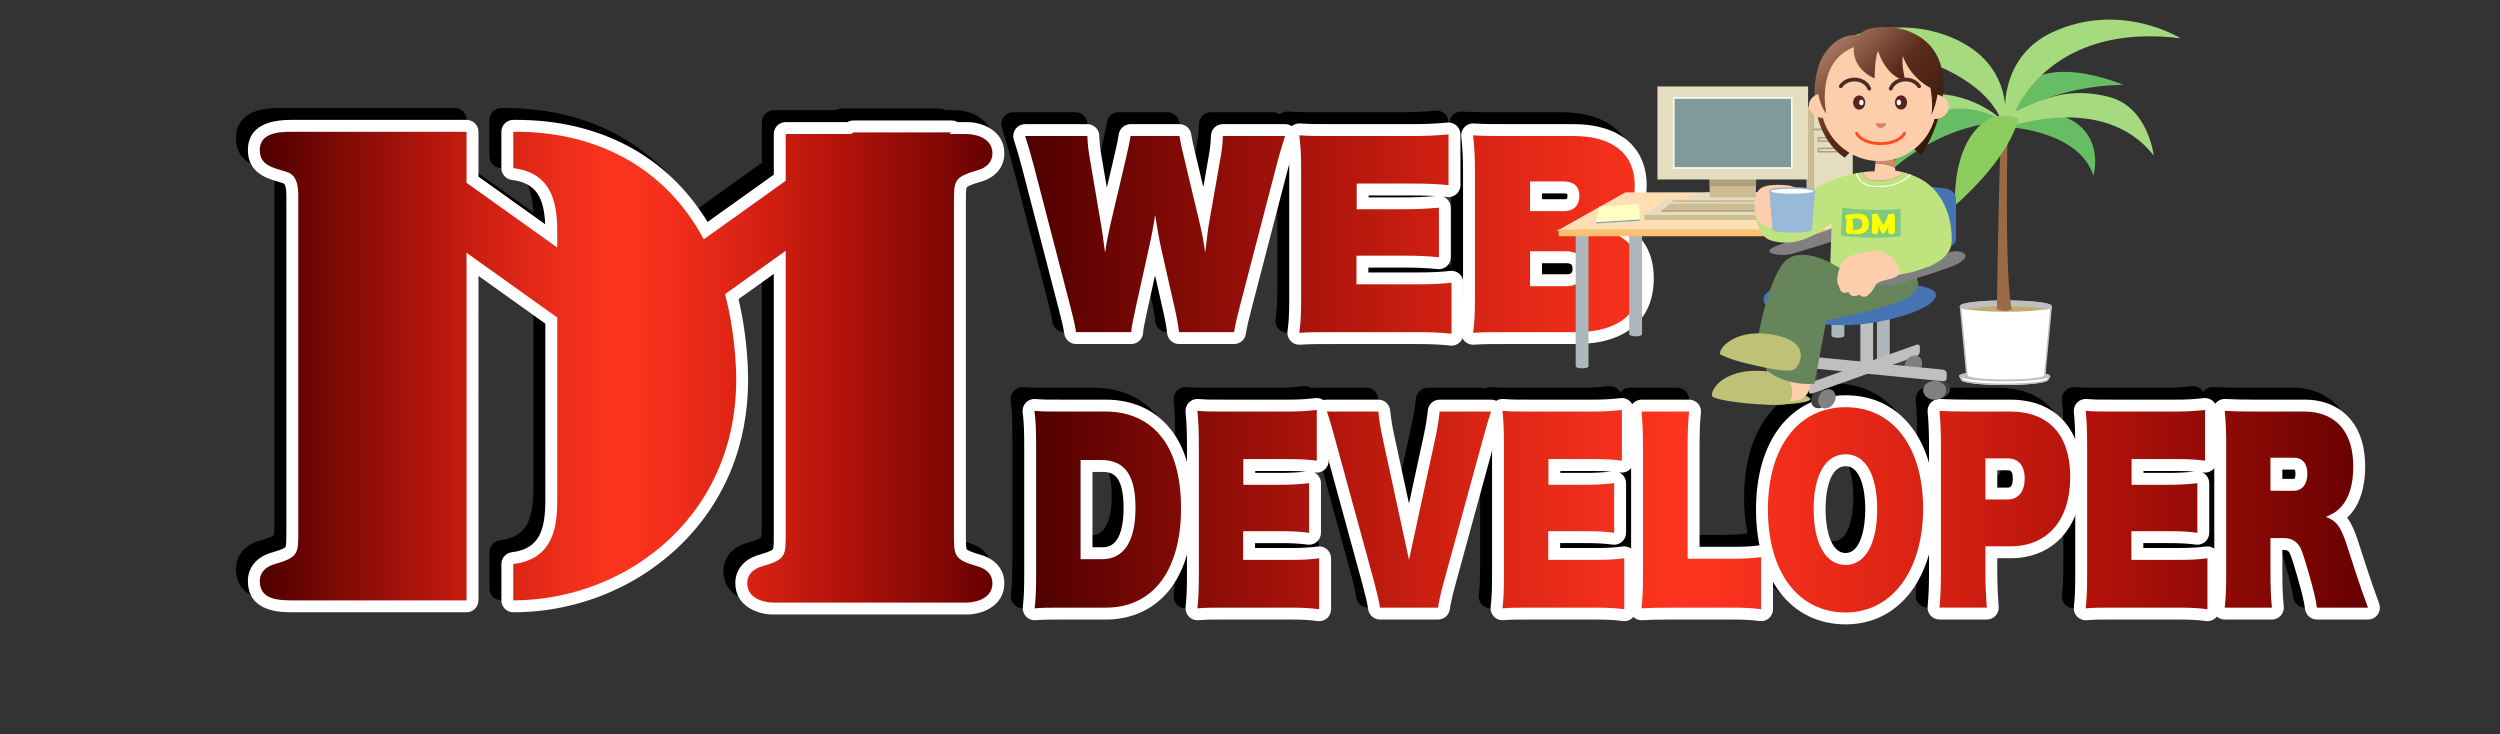 <?xml version="1.0" encoding="utf-8"?>
<!-- Generator: Adobe Illustrator 15.1.1, SVG Export Plug-In . SVG Version: 6.00 Build 0)  -->
<!DOCTYPE svg PUBLIC "-//W3C//DTD SVG 1.1//EN" "http://www.w3.org/Graphics/SVG/1.1/DTD/svg11.dtd">
<svg version="1.1" id="レイヤー_1" xmlns="http://www.w3.org/2000/svg" xmlns:xlink="http://www.w3.org/1999/xlink" x="0px"
	 y="0px" width="595.28px" height="174.861px" viewBox="0 0 595.28 174.861" enable-background="new 0 0 595.28 174.861"
	 xml:space="preserve">
<rect x="0" y="0" width="595.28" height="174.861" fill="#333333" stroke="none"/>
<linearGradient id="SVGID_1_" gradientUnits="userSpaceOnUse" x1="-141.512" y1="-329.173" x2="-75.47" y2="-329.173" gradientTransform="matrix(0.643 -0.656 0.668 0.654 98.861 114.093)">
	<stop  offset="0" style="stop-color:#4D0000"/>
	<stop  offset="0.101" style="stop-color:#7C0905"/>
	<stop  offset="0.233" style="stop-color:#B3160C"/>
	<stop  offset="0.346" style="stop-color:#DB2515"/>
	<stop  offset="0.436" style="stop-color:#F3301C"/>
	<stop  offset="0.49" style="stop-color:#FD341F"/>
	<stop  offset="0.553" style="stop-color:#F42F1C"/>
	<stop  offset="0.656" style="stop-color:#DC2414"/>
	<stop  offset="0.786" style="stop-color:#B5130B"/>
	<stop  offset="0.937" style="stop-color:#7F0704"/>
	<stop  offset="1" style="stop-color:#660000"/>
</linearGradient>
<polygon fill="url(#SVGID_1_)" points="-147.463,-30.195 -189.903,13.128 -234.019,-30.088 -191.579,-73.411 "/>
<linearGradient id="SVGID_2_" gradientUnits="userSpaceOnUse" x1="-214.762" y1="-329.091" x2="-148.72" y2="-329.091" gradientTransform="matrix(0.643 -0.656 0.668 0.654 98.861 114.093)">
	<stop  offset="0" style="stop-color:#4D0000"/>
	<stop  offset="0.101" style="stop-color:#7C0905"/>
	<stop  offset="0.233" style="stop-color:#B3160C"/>
	<stop  offset="0.346" style="stop-color:#DB2515"/>
	<stop  offset="0.436" style="stop-color:#F3301C"/>
	<stop  offset="0.49" style="stop-color:#FD341F"/>
	<stop  offset="0.553" style="stop-color:#F42F1C"/>
	<stop  offset="0.656" style="stop-color:#DC2414"/>
	<stop  offset="0.786" style="stop-color:#B5130B"/>
	<stop  offset="0.937" style="stop-color:#7F0704"/>
	<stop  offset="1" style="stop-color:#660000"/>
</linearGradient>
<polygon fill="url(#SVGID_2_)" points="-194.481,17.909 -236.921,61.232 -281.037,18.016 -238.597,-25.307 "/>
<linearGradient id="SVGID_3_" gradientUnits="userSpaceOnUse" x1="-142.353" y1="-255.842" x2="-76.311" y2="-255.842" gradientTransform="matrix(0.643 -0.656 0.668 0.654 98.861 114.093)">
	<stop  offset="0" style="stop-color:#4D0000"/>
	<stop  offset="0.101" style="stop-color:#7C0905"/>
	<stop  offset="0.233" style="stop-color:#B3160C"/>
	<stop  offset="0.346" style="stop-color:#DB2515"/>
	<stop  offset="0.436" style="stop-color:#F3301C"/>
	<stop  offset="0.49" style="stop-color:#FD341F"/>
	<stop  offset="0.553" style="stop-color:#F42F1C"/>
	<stop  offset="0.656" style="stop-color:#DC2414"/>
	<stop  offset="0.786" style="stop-color:#B5130B"/>
	<stop  offset="0.937" style="stop-color:#7F0704"/>
	<stop  offset="1" style="stop-color:#660000"/>
</linearGradient>
<polygon fill="url(#SVGID_3_)" points="-99.02,18.343 -141.46,61.667 -185.575,18.45 -143.136,-24.873 "/>
<linearGradient id="SVGID_4_" gradientUnits="userSpaceOnUse" x1="-215.231" y1="-255.106" x2="-149.189" y2="-255.106" gradientTransform="matrix(0.643 -0.656 0.668 0.654 98.861 114.093)">
	<stop  offset="0" style="stop-color:#4D0000"/>
	<stop  offset="0.101" style="stop-color:#7C0905"/>
	<stop  offset="0.233" style="stop-color:#B3160C"/>
	<stop  offset="0.346" style="stop-color:#DB2515"/>
	<stop  offset="0.436" style="stop-color:#F3301C"/>
	<stop  offset="0.49" style="stop-color:#FD341F"/>
	<stop  offset="0.553" style="stop-color:#F42F1C"/>
	<stop  offset="0.656" style="stop-color:#DC2414"/>
	<stop  offset="0.786" style="stop-color:#B5130B"/>
	<stop  offset="0.937" style="stop-color:#7F0704"/>
	<stop  offset="1" style="stop-color:#660000"/>
</linearGradient>
<polygon fill="url(#SVGID_4_)" points="-145.361,66.632 -187.801,109.955 -231.916,66.739 -189.476,23.416 "/>
<g>
	<g>
		<g>
			<path d="M-482.414,164.228v-31.438h-7.878v-7.805h7.878V93.547h31.438c4.294,0,4.52,2.69,7.6,5.782
				c3.079,3.093,3.316,3.647,8.083,9.9v39.316c0,4.246-1.541,7.92-4.62,11.025c-3.08,3.105-6.769,4.656-11.062,4.656H-482.414z
				 M-466.731,156.351h7.878c2.185,0,4.043-0.773,5.577-2.32c1.533-1.545,2.301-3.373,2.301-5.484V109.23
				c0-2.136-0.779-3.97-2.338-5.504c-1.559-1.533-3.404-2.301-5.54-2.301h-7.878v23.561h7.878v7.805h-7.878V156.351z"/>
		</g>
	</g>
</g>
<g>
	<g>
		<path d="M-781.67-137.378h-32.606v-14.607h6.691v-36.847h-6.691v-14.607h33.078c19.225,0,25.727,17.623,25.727,33.926
			C-755.472-152.833-762.823-137.378-781.67-137.378z M-782.99-188.832h-8.104v36.847h7.351c8.764,0,10.272-11.496,10.272-18.376
			C-773.472-176.77-774.697-188.832-782.99-188.832z"/>
		<path d="M-701.661-137.378v-14.607h6.031v-34.773c-1.413,8.199-4.052,16.209-6.22,24.125c-1.414,5.371-2.827,10.743-4.053,16.115
			c-0.659,2.355-0.754,4.711-1.413,6.973l-0.565,2.168h-11.402c-0.283-0.848-0.283-1.696-0.566-2.545
			c-2.355-14.512-7.35-28.177-9.988-42.312c-0.283-1.508-0.566-3.11-0.943-4.618c-0.094,0.848-0.094,1.602-0.094,2.45v32.417h5.466
			v14.607h-26.01v-14.607h6.408v-36.847h-6.408v-14.607c7.445,0,14.607-0.094,22.146-0.094h9.99
			c2.732,9.141,5.088,18.376,7.633,27.8c1.885-6.314,3.77-12.345,5.561-18.471c1.036-3.11,1.695-6.314,2.732-9.33h1.508
			c9.707,0,19.131,0.094,28.837,0.094v14.607h-6.126v36.847h6.126v14.607H-701.661z"/>
	</g>
</g>
<g>
	<g>
		<path d="M-278.964-631.436h-23.937c-2.073,0-4.429-0.188-4.429-2.922c0-1.318,0.848-2.167,2.073-2.544
			c3.298-1.036,3.204-1.603,3.204-5.089v-49.381c0-1.414,0.188-3.958-1.602-4.523c-1.885-0.66-3.675-0.942-3.675-3.298
			c0-2.45,2.356-2.733,4.241-2.733h24.125V-631.436z M-274.724-701.926c16.021-0.188,29.402,10.932,30.533,35.245
			c1.037,22.146-14.89,35.245-30.533,35.245v-5.466c5.749-0.754,6.031-6.126,6.031-9.706v-40.146c0-3.581-0.283-8.953-6.031-9.707
			V-701.926z"/>
		<path d="M-233.446-701.926h23.936l10.084,28.931h0.188l4.241-15.644h0.188v17.151l-11.968,40.051h-2.733l-19.695-58.333
			c-0.471-1.414-0.942-2.827-1.696-4.052c-0.848-1.414-1.225-2.544-2.827-2.639c-1.131-0.094-3.675-0.283-3.675-2.544
			C-237.404-701.926-234.577-701.926-233.446-701.926z M-229.488-678.084h0.188l5.277,15.549v16.209
			c1.508,11.78,7.54,8.104,7.54,12.157c0,2.921-3.864,2.732-4.9,2.732h-10.744c-1.037,0-4.9,0.188-4.9-2.732
			c0-4.053,6.031-0.377,7.539-12.157V-678.084z M-190.567-701.926h24.879c0.377,0,3.487,0.188,3.487,2.921
			c0,1.319-0.849,2.167-2.074,2.544c-3.298,1.037-3.203,1.602-3.203,5.089v49.381c0,3.486-0.095,4.053,3.203,5.089
			c1.226,0.377,2.074,1.226,2.074,2.544c0,2.733-3.11,2.922-3.487,2.922h-26.669c-0.377,0-3.487-0.188-3.487-2.922
			c0-1.318,0.849-2.167,2.073-2.544c3.299-1.036,3.204-1.603,3.204-5.089V-701.926z"/>
	</g>
</g>
<g>
	<g>
		<path d="M-521.843-480.274c4.995-0.848,10.932-1.414,17.434-1.414c11.78,0,20.167,2.827,25.727,7.916
			c5.749,5.183,9.047,12.534,9.047,22.806c0,10.365-3.298,18.848-9.141,24.689c-6.031,5.938-15.832,9.142-28.177,9.142
			c-5.937,0-10.743-0.282-14.89-0.754V-480.274z M-513.644-424.108c2.073,0.283,5.089,0.377,8.293,0.377
			c17.623,0,27.046-9.801,27.046-26.952c0.094-14.984-8.387-24.502-25.727-24.502c-4.241,0-7.445,0.377-9.612,0.848V-424.108z"/>
		<path d="M-405.552-445.594c-0.472-8.858-1.036-19.602-1.036-27.423h-0.189c-2.262,7.351-4.806,15.361-8.01,24.125l-11.215,30.816
			h-6.219l-10.367-30.25c-3.015-9.047-5.465-17.152-7.256-24.691h-0.188c-0.188,7.916-0.66,18.471-1.225,28.083l-1.696,27.234
			h-7.822l4.429-63.517h10.46l10.837,30.722c2.639,7.822,4.713,14.795,6.408,21.393h0.189c1.695-6.408,3.957-13.383,6.785-21.393
			l11.309-30.722h10.46l3.958,63.517h-8.104L-405.552-445.594z"/>
	</g>
</g>
<g>
	<g>
		<path d="M-942.967-46.472l22.43-0.094c8.544,0.315,15.487,3.298,20.828,8.953c5.089,6.283,7.633,13.886,7.633,22.806
			c0,8.733-2.513,16.21-7.539,22.43c-5.341,5.97-12.378,8.985-21.11,9.047h-22.43c0.627-5.591,1.037-14.669,1.226-27.235
			l-0.188-20.356C-942.119-37.456-942.401-42.639-942.967-46.472z M-926.003,9.507h4.052c12.063-0.815,18.345-9.109,18.849-24.88
			c-0.315-15.706-6.409-23.749-18.283-24.125h-4.335c-0.315,3.896-0.504,7.445-0.565,10.649c-0.188,6.284-0.283,12.661-0.283,19.131
			C-926.569-0.418-926.38,5.99-926.003,9.507z"/>
		<path d="M-859.658-46.189c4.712,14.513,8.89,28.494,12.534,41.938c3.204-11.687,6.816-25.696,10.838-42.032l16.398,0.094
			c-0.629,3.833-0.976,9.299-1.037,16.398v19.414v7.162c0.25,7.728,0.754,14.357,1.508,19.885h-11.309
			c0.377-2.764,0.659-5.843,0.848-9.235c0.251-5.277,0.377-10.869,0.377-16.775c0-4.585-0.252-9.989-0.754-16.209
			c-3.708,12.126-7.666,26.199-11.874,42.22h-10.367c-3.268-12.878-7.666-27.047-13.193-42.502
			c-0.629,5.843-0.942,11.026-0.942,15.549v7.068c0.188,8.043,0.66,14.671,1.414,19.885h-18.377
			c1.256-4.335,1.885-13.005,1.885-26.011c0-6.156-0.063-12.282-0.189-18.377c0-4.962-0.409-11.151-1.225-18.565L-859.658-46.189z"
			/>
	</g>
</g>
<g>
	<g>
		<path d="M-925.786,196.236c0,9.739-2.733,18.033-8.199,24.88c-5.97,7.478-13.886,11.215-23.749,11.215h-25.163
			c-4.398,0-7.76-1.1-10.083-3.298c-2.325-2.199-3.487-5.151-3.487-8.859v-48.723c0-3.518,1.256-6.376,3.77-8.576
			c2.45-2.135,5.685-3.204,9.707-3.204h25.257c10.178,0,18.22,3.802,24.126,11.403C-928.394,177.922-925.786,186.31-925.786,196.236
			z M-944.446,195.859c0-5.466-1.319-10.083-3.958-13.854c-2.954-4.208-7.006-6.314-12.157-6.314h-12.534
			c-3.142,0-4.712,1.414-4.712,4.241v32.23c0,2.766,1.476,4.147,4.429,4.147h12.911c5.026,0,9.047-2.168,12.063-6.503
			C-945.766,205.975-944.446,201.325-944.446,195.859z"/>
		<path d="M-840.593,225.545c0,2.577-0.911,4.585-2.732,6.031c-1.823,1.444-3.991,2.168-6.503,2.168
			c-2.514,0-4.65-0.724-6.408-2.168c-1.948-1.571-2.922-3.643-2.922-6.22v-26.388l-12.063,23.089
			c-1.822,3.52-4.681,5.277-8.575,5.277c-3.833,0-6.691-1.758-8.576-5.277l-12.157-22.43v26.294c0,2.577-1.069,4.555-3.204,5.938
			c-1.823,1.256-4.085,1.885-6.786,1.885c-2.388,0-4.429-0.724-6.125-2.168c-1.696-1.383-2.544-3.266-2.544-5.654v-58.43
			c0-3.078,0.942-5.466,2.828-7.162c1.633-1.57,3.737-2.356,6.314-2.356c2.323,0,4.523,0.503,6.597,1.508
			c2.01,0.942,3.424,2.294,4.241,4.052c4.585,9.864,10.963,23.341,19.131,40.43l19.885-40.242c1.886-3.832,5.245-5.749,10.084-5.749
			c2.639,0,4.838,0.754,6.598,2.262c1.946,1.696,2.921,3.99,2.921,6.879V225.545z"/>
	</g>
</g>
<polyline points="-449.585,119.553 -443.862,119.553 -443.862,121.009 -423.802,148.583 -403.58,121.009 -403.58,164.228 
	-392.025,164.228 -392.025,93.547 -397.802,93.547 -422.397,127.047 -447.021,93.547 -449.64,93.547 "/>
<g>
	<g>
		<path d="M-476.547,175.214c-0.037-0.365-0.102-0.765-0.193-1.221l-0.701-3.355c-0.092-0.445-0.166-0.971-0.258-1.724
			c-0.056,0.468-0.166,1.187-0.277,1.724l-0.682,3.366c-0.12,0.571-0.175,0.902-0.203,1.21h-1.834
			c-0.046-0.331-0.092-0.57-0.23-1.232l-1.475-6.848c-0.129-0.583-0.258-1.107-0.35-1.416h2.102
			c0.009,0.411,0.055,0.776,0.129,1.256l0.59,3.47c0.027,0.171,0.092,0.708,0.203,1.609c0.138-0.959,0.203-1.37,0.258-1.609
			l0.737-3.538c0.11-0.514,0.166-0.867,0.203-1.188h1.641c0.037,0.297,0.092,0.616,0.212,1.153l0.747,3.516
			c0.074,0.365,0.138,0.741,0.258,1.666c0.019-0.217,0.019-0.217,0.074-0.696c0.028-0.251,0.092-0.799,0.129-0.981l0.581-3.401
			c0.092-0.525,0.129-0.856,0.139-1.256h2.092c-0.092,0.309-0.221,0.845-0.341,1.416l-1.475,6.836
			c-0.12,0.537-0.203,0.971-0.23,1.244H-476.547z"/>
		<path d="M-466.231,175.294c-0.396-0.057-0.728-0.08-1.521-0.08h-2.903c-0.701,0-0.958,0.012-1.355,0.034
			c0.056-0.456,0.074-0.879,0.074-1.666v-6.231c0-0.708-0.018-1.107-0.074-1.667c0.378,0.023,0.636,0.034,1.355,0.034h2.94
			c0.627,0,0.94-0.022,1.373-0.079v2.134c-0.424-0.057-0.755-0.08-1.373-0.08h-2.396v1.678h1.991c0.608,0,0.829-0.011,1.382-0.079
			v2.111c-0.433-0.058-0.747-0.08-1.382-0.08h-1.991v1.917h2.378c0.701,0,1.106-0.022,1.502-0.079V175.294z"/>
		<path d="M-463.925,175.214c-0.701,0-0.968,0.012-1.364,0.034c0.056-0.49,0.074-0.879,0.074-1.678v-6.243
			c0-0.604-0.018-1.096-0.074-1.644c0.47,0.034,0.599,0.034,1.355,0.034h2.415c1.493,0,2.369,0.891,2.369,2.397
			c0,0.696-0.184,1.244-0.535,1.632c-0.203,0.217-0.369,0.331-0.747,0.502c0.452,0.126,0.691,0.263,0.958,0.548
			c0.396,0.434,0.599,1.051,0.599,1.804c0,1.644-0.94,2.613-2.543,2.613H-463.925z M-461.787,169.382
			c0.488,0,0.792-0.354,0.792-0.913s-0.286-0.879-0.811-0.879h-1.604v1.792H-461.787z M-463.409,173.332h1.696
			c0.581,0,0.931-0.399,0.931-1.073c0-0.662-0.35-1.05-0.94-1.05h-1.687V173.332z"/>
		<path d="M-454.789,167.362c0-0.775-0.019-1.152-0.083-1.678c0.369,0.023,0.599,0.034,1.364,0.034h1.926
			c1.133,0,2.046,0.389,2.663,1.13c0.673,0.822,1.014,2.021,1.014,3.539c0,1.563-0.368,2.818-1.069,3.687
			c-0.617,0.753-1.493,1.141-2.59,1.141h-1.944c-0.71,0-0.968,0.012-1.355,0.034c0.055-0.502,0.074-0.879,0.074-1.666V167.362z
			 M-451.729,173.217c0.599,0,1.023-0.194,1.354-0.604c0.378-0.479,0.581-1.244,0.581-2.191c0-0.971-0.175-1.679-0.534-2.123
			c-0.323-0.399-0.765-0.582-1.429-0.582h-1.208v5.501H-451.729z"/>
		<path d="M-441.202,175.294c-0.396-0.057-0.728-0.08-1.521-0.08h-2.903c-0.7,0-0.958,0.012-1.354,0.034
			c0.056-0.456,0.074-0.879,0.074-1.666v-6.231c0-0.708-0.019-1.107-0.074-1.667c0.378,0.023,0.636,0.034,1.354,0.034h2.94
			c0.627,0,0.94-0.022,1.373-0.079v2.134c-0.424-0.057-0.756-0.08-1.373-0.08h-2.396v1.678h1.991c0.608,0,0.829-0.011,1.382-0.079
			v2.111c-0.433-0.058-0.746-0.08-1.382-0.08h-1.991v1.917h2.378c0.7,0,1.106-0.022,1.502-0.079V175.294z"/>
		<path d="M-437.053,172.441c0.074,0.309,0.074,0.309,0.176,0.788c0.11-0.503,0.129-0.571,0.175-0.788l1.336-5.489
			c0.12-0.525,0.185-0.845,0.213-1.233h2.165c-0.129,0.343-0.212,0.605-0.442,1.393l-1.953,6.871
			c-0.157,0.56-0.249,0.947-0.295,1.232h-2.396c-0.046-0.297-0.139-0.685-0.295-1.232l-1.963-6.871
			c-0.185-0.662-0.277-0.947-0.434-1.393h2.156c0.037,0.365,0.12,0.811,0.222,1.233L-437.053,172.441z"/>
		<path d="M-426.571,175.294c-0.396-0.057-0.728-0.08-1.521-0.08h-2.903c-0.7,0-0.958,0.012-1.354,0.034
			c0.056-0.456,0.074-0.879,0.074-1.666v-6.231c0-0.708-0.019-1.107-0.074-1.667c0.378,0.023,0.636,0.034,1.354,0.034h2.94
			c0.627,0,0.94-0.022,1.373-0.079v2.134c-0.424-0.057-0.756-0.08-1.373-0.08h-2.396v1.678h1.991c0.608,0,0.829-0.011,1.382-0.079
			v2.111c-0.433-0.058-0.746-0.08-1.382-0.08h-1.991v1.917h2.378c0.7,0,1.106-0.022,1.502-0.079V175.294z"/>
		<path d="M-424.265,175.214c-0.636,0-1.014,0.012-1.364,0.034c0.056-0.399,0.074-0.901,0.074-1.666v-6.026
			c0-0.799-0.019-1.29-0.074-1.838h2.009c-0.064,0.594-0.073,0.913-0.073,1.804v5.661h2.23c0.783,0,1.097-0.012,1.53-0.08v2.191
			c-0.342-0.057-0.793-0.08-1.53-0.08H-424.265z"/>
		<path d="M-412.098,170.421c0,3.013-1.483,5.01-3.724,5.01c-2.258,0-3.714-1.951-3.714-4.976c0-3.014,1.456-4.942,3.724-4.942
			S-412.098,167.43-412.098,170.421z M-414.015,170.444c0-1.849-0.682-2.968-1.797-2.968c-1.124,0-1.815,1.13-1.815,2.968
			c0,1.86,0.691,3.013,1.815,3.013C-414.696,173.457-414.015,172.316-414.015,170.444z"/>
		<path d="M-411.173,175.214c0.056-0.502,0.074-1.016,0.074-1.688v-6.175c0-0.616-0.019-1.13-0.074-1.667
			c0.434,0.023,0.765,0.034,1.354,0.034h2.019c1.825,0,2.83,1.085,2.83,3.07c0,2.032-1.051,3.241-2.839,3.241h-1.456v1.461
			c0,0.674,0.027,1.233,0.073,1.724H-411.173z M-407.892,170.09c0.645,0,1.022-0.445,1.022-1.233c0-0.787-0.359-1.198-1.022-1.198
			h-1.373v2.432H-407.892z"/>
		<path d="M-398.36,175.294c-0.396-0.057-0.728-0.08-1.521-0.08h-2.903c-0.7,0-0.958,0.012-1.354,0.034
			c0.056-0.456,0.074-0.879,0.074-1.666v-6.231c0-0.708-0.019-1.107-0.074-1.667c0.378,0.023,0.636,0.034,1.354,0.034h2.94
			c0.627,0,0.94-0.022,1.373-0.079v2.134c-0.424-0.057-0.756-0.08-1.373-0.08h-2.396v1.678h1.991c0.608,0,0.829-0.011,1.382-0.079
			v2.111c-0.433-0.058-0.746-0.08-1.382-0.08h-1.991v1.917h2.378c0.7,0,1.106-0.022,1.502-0.079V175.294z"/>
		<path d="M-392.764,175.214c-0.056-0.365-0.166-0.833-0.451-1.78c-0.295-0.993-0.406-1.256-0.637-1.507
			c-0.193-0.217-0.424-0.308-0.719-0.308h-0.939v1.871c0,0.776,0.019,1.199,0.073,1.724h-1.981c0.056-0.524,0.074-0.867,0.074-1.712
			v-6.141c0-0.707-0.019-1.13-0.074-1.678c0.405,0.023,0.747,0.034,1.373,0.034h2.396c1.493,0,2.359,0.959,2.359,2.603
			c0,0.811-0.185,1.449-0.544,1.872c-0.23,0.263-0.424,0.388-0.875,0.57c0.47,0.183,0.682,0.445,0.977,1.256
			c0.139,0.365,0.268,0.753,0.682,1.985c0.102,0.32,0.213,0.605,0.442,1.21H-392.764z M-394.072,169.667
			c0.544,0,0.876-0.411,0.876-1.062c0-0.639-0.295-0.97-0.867-0.97h-1.446v2.031H-394.072z"/>
	</g>
</g>
<g>
	<g>
		<g>
			<path d="M174.908-219.668v-116.768h51.938c7.094,0,9.527,4.691,14.031,10.322c4.167,5.211,5.562,5.68,11.877,15.586v64.953
				c0,7.015-2.546,13.084-7.633,18.214c-5.088,5.13-11.182,7.692-18.276,7.692H174.908z M200.816-232.681h13.015
				c3.608,0,6.679-1.278,9.214-3.833c2.534-2.552,3.801-5.573,3.801-9.061v-64.953c0-3.528-1.288-6.559-3.861-9.093
				c-2.576-2.533-5.626-3.801-9.154-3.801h-13.015V-232.681z"/>
		</g>
	</g>
</g>
<polyline points="238.56,-291.067 273.957,-245.514 309.637,-291.067 309.637,-219.668 330.029,-219.668 330.029,-336.436 
	319.836,-336.436 276.435,-281.092 232.988,-336.436 228.367,-336.436 228.367,-291.726 238.557,-291.726 "/>
<g>
	<g>
		<path d="M362.693-286.971c-0.173-1.75-0.475-3.665-0.906-5.853l-3.278-16.083c-0.432-2.133-0.776-4.649-1.208-8.26
			c-0.259,2.243-0.776,5.689-1.294,8.26l-3.192,16.138c-0.561,2.735-0.819,4.321-0.949,5.798h-8.584
			c-0.216-1.586-0.431-2.735-1.078-5.908l-6.902-32.822c-0.604-2.79-1.207-5.306-1.639-6.783h9.835
			c0.043,1.969,0.259,3.72,0.604,6.017l2.761,16.63c0.129,0.82,0.431,3.392,0.948,7.713c0.647-4.595,0.949-6.564,1.208-7.713
			l3.451-16.958c0.518-2.461,0.776-4.157,0.949-5.689h7.678c0.173,1.422,0.432,2.954,0.992,5.525l3.494,16.849
			c0.346,1.75,0.647,3.556,1.208,7.986c0.086-1.039,0.086-1.039,0.345-3.337c0.13-1.203,0.432-3.829,0.604-4.704l2.718-16.302
			c0.431-2.516,0.604-4.103,0.646-6.017h9.792c-0.432,1.477-1.035,4.048-1.596,6.783l-6.902,32.767
			c-0.561,2.571-0.948,4.649-1.078,5.962H362.693z"/>
		<path d="M410.969-286.588c-1.854-0.273-3.407-0.383-7.117-0.383h-13.588c-3.278,0-4.486,0.055-6.342,0.164
			c0.259-2.188,0.346-4.212,0.346-7.987v-29.868c0-3.391-0.087-5.306-0.346-7.986c1.769,0.109,2.977,0.164,6.342,0.164h13.76
			c2.934,0,4.4-0.109,6.428-0.383v10.229c-1.984-0.274-3.537-0.383-6.428-0.383h-11.215v8.042h9.317
			c2.847,0,3.882-0.055,6.471-0.383v10.12c-2.027-0.274-3.494-0.383-6.471-0.383h-9.317v9.19h11.129
			c3.278,0,5.177-0.109,7.031-0.383V-286.588z"/>
		<path d="M421.757-286.971c-3.278,0-4.529,0.055-6.384,0.164c0.259-2.352,0.345-4.212,0.345-8.042v-29.922
			c0-2.899-0.086-5.251-0.345-7.877c2.199,0.164,2.804,0.164,6.341,0.164h11.302c6.988,0,11.086,4.267,11.086,11.488
			c0,3.336-0.862,5.962-2.502,7.822c-0.949,1.04-1.726,1.586-3.494,2.407c2.114,0.602,3.235,1.258,4.486,2.626
			c1.854,2.079,2.804,5.033,2.804,8.643c0,7.877-4.399,12.527-11.905,12.527H421.757z M431.765-314.924
			c2.286,0,3.71-1.696,3.71-4.376c0-2.68-1.338-4.212-3.796-4.212h-7.506v8.588H431.765z M424.173-295.997h7.937
			c2.718,0,4.357-1.915,4.357-5.142c0-3.173-1.64-5.033-4.4-5.033h-7.894V-295.997z"/>
		<path d="M336.423-258.971c0-3.72-0.086-5.525-0.389-8.041c1.726,0.109,2.805,0.164,6.385,0.164h9.016
			c5.306,0,9.576,1.86,12.466,5.416c3.149,3.938,4.745,9.683,4.745,16.958c0,7.494-1.726,13.511-5.004,17.669
			c-2.89,3.61-6.987,5.47-12.121,5.47h-9.102c-3.321,0-4.529,0.055-6.341,0.164c0.259-2.407,0.345-4.212,0.345-7.987V-258.971z
			 M350.744-230.908c2.804,0,4.788-0.93,6.341-2.899c1.769-2.297,2.718-5.963,2.718-10.503c0-4.65-0.819-8.042-2.502-10.175
			c-1.51-1.915-3.58-2.79-6.687-2.79h-5.65v26.367H350.744z"/>
		<path d="M400.011-220.952c-1.854-0.273-3.407-0.383-7.117-0.383h-13.588c-3.278,0-4.486,0.055-6.342,0.164
			c0.259-2.188,0.346-4.212,0.346-7.987v-29.868c0-3.391-0.087-5.306-0.346-7.986c1.769,0.109,2.977,0.164,6.342,0.164h13.76
			c2.934,0,4.4-0.109,6.428-0.383v10.229c-1.984-0.274-3.537-0.383-6.428-0.383h-11.215v8.042h9.317
			c2.847,0,3.882-0.055,6.471-0.383v10.12c-2.027-0.274-3.494-0.383-6.471-0.383h-9.317v9.19h11.129
			c3.278,0,5.177-0.109,7.031-0.383V-220.952z"/>
		<path d="M419.426-234.628c0.346,1.477,0.346,1.477,0.82,3.775c0.518-2.407,0.604-2.735,0.819-3.775l6.255-26.312
			c0.561-2.516,0.862-4.048,0.992-5.908h10.137c-0.604,1.641-0.992,2.899-2.07,6.674l-9.145,32.931
			c-0.733,2.68-1.165,4.54-1.381,5.908h-11.215c-0.216-1.422-0.647-3.282-1.381-5.908l-9.188-32.931
			c-0.863-3.173-1.295-4.541-2.028-6.674h10.095c0.172,1.75,0.561,3.884,1.035,5.908L419.426-234.628z"/>
		<path d="M468.477-220.952c-1.854-0.273-3.407-0.383-7.117-0.383h-13.588c-3.278,0-4.486,0.055-6.341,0.164
			c0.259-2.188,0.345-4.212,0.345-7.987v-29.868c0-3.391-0.086-5.306-0.345-7.986c1.769,0.109,2.977,0.164,6.341,0.164h13.761
			c2.933,0,4.399-0.109,6.427-0.383v10.229c-1.984-0.274-3.537-0.383-6.427-0.383h-11.216v8.042h9.317
			c2.848,0,3.883-0.055,6.471-0.383v10.12c-2.027-0.274-3.494-0.383-6.471-0.383h-9.317v9.19h11.129
			c3.278,0,5.177-0.109,7.031-0.383V-220.952z"/>
		<path d="M479.266-221.335c-2.977,0-4.745,0.055-6.384,0.164c0.259-1.915,0.345-4.321,0.345-7.987v-28.883
			c0-3.829-0.086-6.182-0.345-8.807h9.403c-0.302,2.845-0.345,4.376-0.345,8.643v27.132h10.438c3.667,0,5.134-0.055,7.161-0.383
			v10.503c-1.596-0.273-3.71-0.383-7.161-0.383H479.266z"/>
		<path d="M536.21-244.31c0,14.441-6.945,24.015-17.427,24.015c-10.568,0-17.385-9.354-17.385-23.851
			c0-14.441,6.816-23.687,17.428-23.687S536.21-258.642,536.21-244.31z M527.237-244.201c0-8.862-3.191-14.223-8.411-14.223
			c-5.263,0-8.498,5.416-8.498,14.223c0,8.917,3.235,14.441,8.498,14.441C524.046-229.759,527.237-235.229,527.237-244.201z"/>
		<path d="M540.528-221.335c0.259-2.407,0.345-4.869,0.345-8.096v-29.594c0-2.954-0.086-5.416-0.345-7.986
			c2.027,0.109,3.58,0.164,6.341,0.164h9.447c8.541,0,13.242,5.197,13.242,14.715c0,9.737-4.917,15.536-13.286,15.536h-6.815v7.002
			c0,3.228,0.13,5.908,0.346,8.26H540.528z M555.885-245.896c3.02,0,4.788-2.133,4.788-5.908c0-3.775-1.683-5.744-4.788-5.744
			h-6.428v11.652H555.885z"/>
		<path d="M600.492-220.952c-1.854-0.273-3.407-0.383-7.117-0.383h-13.588c-3.278,0-4.486,0.055-6.341,0.164
			c0.259-2.188,0.345-4.212,0.345-7.987v-29.868c0-3.391-0.086-5.306-0.345-7.986c1.769,0.109,2.977,0.164,6.341,0.164h13.761
			c2.933,0,4.399-0.109,6.427-0.383v10.229c-1.984-0.274-3.537-0.383-6.427-0.383h-11.216v8.042h9.317
			c2.848,0,3.883-0.055,6.471-0.383v10.12c-2.027-0.274-3.494-0.383-6.471-0.383h-9.317v9.19h11.129
			c3.278,0,5.177-0.109,7.031-0.383V-220.952z"/>
		<path d="M626.68-221.335c-0.259-1.75-0.776-3.993-2.113-8.534c-1.38-4.759-1.898-6.017-2.977-7.221
			c-0.905-1.04-1.984-1.477-3.364-1.477h-4.4v8.971c0,3.72,0.087,5.744,0.346,8.26h-9.274c0.259-2.516,0.345-4.157,0.345-8.206
			v-29.43c0-3.391-0.086-5.416-0.345-8.041c1.897,0.109,3.494,0.164,6.427,0.164h11.216c6.988,0,11.043,4.595,11.043,12.472
			c0,3.884-0.862,6.947-2.545,8.971c-1.078,1.258-1.984,1.86-4.099,2.735c2.2,0.875,3.192,2.133,4.573,6.017
			c0.646,1.75,1.251,3.61,3.191,9.519c0.475,1.532,0.992,2.899,2.071,5.798H626.68z M620.555-247.92
			c2.545,0,4.098-1.969,4.098-5.087c0-3.063-1.38-4.65-4.055-4.65h-6.772v9.737H620.555z"/>
	</g>
</g>
<g>
	<g>
		<g>
			<path d="M277.899,79.081c-1.474,0-2.703-1.13-2.825-2.599c-0.093-1.116-0.497-3.317-1.03-5.608l-1.845-8.139l-1.811,8.166
				l-0.127,0.592c-0.694,3.236-0.819,3.819-0.908,4.971c-0.114,1.477-1.345,2.617-2.826,2.617h-13.121
				c-1.381,0-2.561-0.995-2.794-2.355c-0.294-1.717-0.626-3.189-1.316-5.833l-8.748-33.681c-0.517-2.015-1.417-5.106-1.968-6.759
				c-0.289-0.864-0.144-1.814,0.389-2.554s1.389-1.177,2.3-1.177h14.816c1.534,0,2.79,1.22,2.833,2.753
				c0.051,1.779,0.201,3.06,0.669,5.712l1.131,6.662l1.683-7.147c0.741-3.175,0.9-4.017,1.167-5.612
				c0.228-1.367,1.41-2.368,2.796-2.368h11.645c1.393,0,2.579,1.012,2.799,2.387c0.203,1.269,0.457,2.549,1.154,5.337l1.726,7.25
				l1.152-6.561c0.54-3.021,0.621-4.091,0.668-5.665c0.046-1.531,1.301-2.749,2.833-2.749h14.816c0.911,0,1.767,0.438,2.3,1.177
				c0.532,0.739,0.678,1.689,0.39,2.554c-0.497,1.491-1.406,4.56-1.967,6.75l-8.75,33.635c-0.703,2.652-1.057,4.234-1.309,5.847
				c-0.216,1.38-1.404,2.397-2.801,2.397H277.899z"/>
			<path d="M342.792,79.463c-0.102,0-0.204-0.005-0.306-0.017c-2.489-0.27-4.713-0.366-8.497-0.366h-18.697
				c-4.636,0-6.034,0-8.571,0.159c-0.059,0.004-0.118,0.005-0.177,0.005c-0.787,0-1.541-0.327-2.079-0.908
				c-0.579-0.625-0.846-1.476-0.729-2.318c0.314-2.253,0.41-4.142,0.41-8.083v-29.96c0-3.715-0.101-5.716-0.415-8.232
				c-0.105-0.838,0.169-1.679,0.748-2.294c0.538-0.571,1.285-0.892,2.064-0.892c0.06,0,0.12,0.002,0.181,0.005
				c2.48,0.159,3.758,0.159,8.513,0.159h18.041c3.241,0,5.479-0.097,8.551-0.371c0.084-0.008,0.168-0.011,0.252-0.011
				c0.705,0,1.389,0.263,1.913,0.743c0.587,0.537,0.922,1.296,0.922,2.091v12.083c0,0.803-0.341,1.568-0.938,2.106
				c-0.523,0.471-1.2,0.729-1.897,0.729c-0.098,0-0.195-0.005-0.294-0.015c-0.321-0.034-0.636-0.064-0.946-0.093
				c0.313,0.126,0.605,0.308,0.86,0.542c0.586,0.537,0.92,1.295,0.92,2.09v11.809c0,0.803-0.341,1.568-0.938,2.105
				c-0.522,0.472-1.2,0.729-1.897,0.729c-0.098,0-0.195-0.005-0.294-0.015c-2.638-0.275-4.812-0.368-8.618-0.368h-7.882v1.165
				h11.106c4.12,0,6.062-0.124,8.399-0.368c0.099-0.01,0.196-0.015,0.294-0.015c0.697,0,1.374,0.257,1.897,0.729
				c0.597,0.538,0.938,1.303,0.938,2.106v12.137c0,0.805-0.343,1.572-0.941,2.11C344.162,79.208,343.487,79.463,342.792,79.463z
				 M330.874,44.162c3.099,0,5.214-0.083,8.078-0.321c-1.609-0.096-3.329-0.133-5.674-0.133h-10.231v0.454H330.874z"/>
			<path d="M347.931,79.245c-0.787,0-1.541-0.327-2.079-0.908c-0.579-0.625-0.846-1.476-0.729-2.318
				c0.311-2.226,0.41-4.189,0.41-8.083v-29.96c0-3.16-0.11-5.328-0.422-8.287c-0.087-0.831,0.196-1.657,0.774-2.26
				c0.536-0.559,1.275-0.872,2.045-0.872c0.06,0,0.12,0.002,0.181,0.005c2.479,0.159,3.757,0.159,8.513,0.159h15.197
				c10.916,0,17.433,5.454,17.433,14.589c0,4.418-1.376,7.864-4.089,10.244c0.415,0.291,0.825,0.618,1.237,0.989
				c2.993,2.516,4.547,6.208,4.547,10.91c0,9.932-6.753,15.628-18.526,15.628h-15.744c-4.637,0-6.036,0-8.571,0.159
				C348.049,79.244,347.989,79.245,347.931,79.245z M370.183,62.478c1.201,0,1.429-0.464,1.429-1.321c0-0.722-0.111-1.32-1.483-1.32
				h-5.804v2.641H370.183z M369.69,44.6c0.532,0,0.718-0.063,0.718-0.774c0-0.367-0.075-0.497-0.075-0.498
				c-0.027-0.015-0.265-0.112-0.752-0.112h-5.257V44.6H369.69z"/>
			<path d="M243.532,144.85c-0.763,0-1.497-0.308-2.032-0.858c-0.587-0.604-0.876-1.438-0.787-2.276
				c0.259-2.429,0.334-4.262,0.334-8.174v-29.905c0-4.056-0.081-5.841-0.374-8.303c-0.101-0.846,0.184-1.691,0.775-2.304
				c0.537-0.556,1.273-0.866,2.04-0.866c0.078,0,0.157,0.003,0.235,0.01c1.851,0.154,2.704,0.154,6.806,0.154h9.927
				c6.361,0,11.659,2.385,15.321,6.898c3.608,4.388,5.444,10.788,5.444,19.008c0,8.125-1.954,14.863-5.65,19.484
				c-3.595,4.494-8.931,6.969-15.027,6.969h-10.014c-3.773,0-4.787,0-6.776,0.156C243.679,144.848,243.605,144.85,243.532,144.85z
				 M259.537,127.481c1.278,0,5.168,0,5.168-9.412c0-8.537-3.242-8.537-5.387-8.537h-2.02v17.949H259.537z"/>
			<path d="M311.276,145.068c-0.127,0-0.254-0.008-0.381-0.025c-1.965-0.267-3.646-0.357-6.66-0.357h-14.956
				c-3.773,0-4.788,0-6.777,0.156c-0.074,0.006-0.147,0.008-0.221,0.008c-0.765,0-1.501-0.31-2.037-0.863
				c-0.588-0.607-0.874-1.445-0.78-2.285c0.255-2.286,0.333-4.192,0.333-8.161v-29.96c0-3.738-0.082-5.756-0.336-8.302
				c-0.083-0.836,0.208-1.666,0.796-2.266c0.535-0.546,1.266-0.85,2.024-0.85c0.075,0,0.15,0.003,0.226,0.009
				c1.942,0.155,2.956,0.155,6.728,0.155h14.432c2.55,0,4.31-0.096,6.725-0.365c0.105-0.012,0.21-0.017,0.314-0.017
				c0.693,0,1.367,0.254,1.89,0.722c0.602,0.538,0.945,1.306,0.945,2.113v12.083c0,0.815-0.352,1.592-0.965,2.13
				c-0.52,0.457-1.186,0.705-1.87,0.705c-0.122,0-0.244-0.008-0.366-0.023c-0.104-0.014-0.207-0.027-0.31-0.04
				c0.265,0.119,0.512,0.278,0.732,0.476c0.6,0.538,0.942,1.305,0.942,2.111v11.809c0,0.815-0.352,1.592-0.965,2.13
				c-0.52,0.457-1.186,0.705-1.87,0.705c-0.122,0-0.244-0.008-0.366-0.023c-2.062-0.269-3.768-0.359-6.763-0.359h-5.736v1.165h8.316
				c3.239,0,4.761-0.121,6.589-0.359c0.122-0.016,0.244-0.023,0.366-0.023c0.685,0,1.351,0.248,1.87,0.705
				c0.613,0.538,0.965,1.314,0.965,2.13v12.137c0,0.818-0.354,1.597-0.97,2.135C312.621,144.823,311.958,145.068,311.276,145.068z
				 M301.741,109.767c2.461,0,4.133-0.083,6.414-0.322c-1.271-0.095-2.628-0.132-4.488-0.132h-7.618v0.454H301.741z"/>
			<path d="M325.755,144.686c-1.41,0-2.606-1.037-2.806-2.434c-0.187-1.304-0.573-2.999-1.334-5.848l-9.222-33.716
				c-0.995-3.625-1.372-4.93-1.953-6.592c-0.303-0.867-0.167-1.827,0.364-2.576c0.531-0.749,1.394-1.194,2.312-1.194h12.244
				c1.447,0,2.662,1.09,2.818,2.53c0.227,2.099,0.525,3.965,0.912,5.704l3.572,16.516l3.571-16.5
				c0.407-1.929,0.725-3.909,0.914-5.711c0.152-1.442,1.369-2.538,2.819-2.538h12.244c0.917,0,1.777,0.443,2.31,1.19
				c0.531,0.748,0.669,1.706,0.369,2.572c-0.52,1.5-0.894,2.722-1.957,6.601l-9.226,33.731c-0.683,2.465-1.104,4.32-1.331,5.846
				c-0.206,1.39-1.398,2.419-2.804,2.419H325.755z"/>
			<path d="M383.921,145.068c-0.127,0-0.254-0.008-0.381-0.025c-1.965-0.267-3.646-0.357-6.66-0.357h-14.955
				c-3.773,0-4.788,0-6.777,0.156c-0.073,0.006-0.147,0.008-0.221,0.008c-0.765,0-1.501-0.309-2.037-0.863
				c-0.588-0.607-0.874-1.445-0.78-2.285c0.255-2.287,0.332-4.194,0.332-8.161v-29.96c0-3.737-0.081-5.755-0.335-8.303
				c-0.084-0.836,0.208-1.666,0.796-2.266c0.535-0.546,1.266-0.85,2.024-0.85c0.075,0,0.15,0.003,0.226,0.009
				c1.942,0.155,2.956,0.155,6.728,0.155h14.432c2.549,0,4.31-0.096,6.728-0.365c0.104-0.012,0.209-0.017,0.313-0.017
				c0.693,0,1.368,0.254,1.891,0.722c0.601,0.538,0.944,1.306,0.944,2.112v12.083c0,0.815-0.352,1.592-0.965,2.13
				c-0.52,0.457-1.186,0.705-1.87,0.705c-0.122,0-0.244-0.008-0.366-0.023c-0.104-0.014-0.207-0.027-0.31-0.04
				c0.265,0.119,0.512,0.278,0.732,0.476c0.6,0.538,0.942,1.305,0.942,2.111v11.809c0,0.815-0.352,1.592-0.965,2.13
				c-0.52,0.457-1.186,0.705-1.87,0.705c-0.122,0-0.244-0.008-0.366-0.023c-2.062-0.269-3.768-0.359-6.763-0.359h-5.737v1.165h8.317
				c3.237,0,4.759-0.121,6.587-0.359c0.122-0.016,0.244-0.023,0.366-0.023c0.685,0,1.351,0.248,1.87,0.705
				c0.613,0.538,0.965,1.314,0.965,2.13v12.137c0,0.818-0.354,1.597-0.97,2.135C385.266,144.823,384.603,145.068,383.921,145.068z
				 M374.388,109.767c2.459,0,4.131-0.083,6.413-0.322c-1.271-0.096-2.629-0.132-4.489-0.132h-7.616v0.454H374.388z"/>
			<path d="M416.505,145.068c-0.127,0-0.254-0.008-0.381-0.025c-1.94-0.264-3.684-0.357-6.66-0.357h-14.432
				c-3.398,0-5.189,0.064-6.831,0.16c-0.056,0.003-0.11,0.004-0.165,0.004c-0.779,0-1.527-0.321-2.065-0.893
				c-0.574-0.611-0.849-1.447-0.749-2.28c0.219-1.818,0.329-4.556,0.329-8.136v-29.195c0-3.881-0.088-6.217-0.337-8.925
				c-0.073-0.793,0.191-1.581,0.729-2.17c0.536-0.589,1.297-0.924,2.094-0.924h11.326c0.806,0,1.573,0.343,2.11,0.942
				c0.538,0.6,0.795,1.4,0.707,2.201c-0.252,2.298-0.332,4.416-0.332,8.712v23.189h7.616c3.311,0,4.846-0.121,6.676-0.359
				c0.122-0.016,0.244-0.023,0.365-0.023c0.685,0,1.351,0.248,1.871,0.705c0.612,0.539,0.964,1.314,0.964,2.13v12.41
				c0,0.818-0.354,1.597-0.97,2.135C417.85,144.823,417.187,145.068,416.505,145.068z"/>
			<path d="M436.667,145.834c-12.985,0-21.376-10.748-21.376-27.382c0-16.501,8.391-27.164,21.376-27.164
				c12.907,0,21.247,10.576,21.247,26.945C457.914,134.742,449.375,145.834,436.667,145.834z M436.624,108.165
				c-3.521,0-4.774,5.286-4.774,10.232c0,4.821,1.25,10.451,4.774,10.451c3.459,0,4.687-5.63,4.687-10.451
				C441.311,113.451,440.08,108.165,436.624,108.165z"/>
			<path d="M458.976,144.686c-0.802,0-1.566-0.339-2.104-0.935c-0.537-0.595-0.798-1.39-0.717-2.187
				c0.235-2.306,0.335-4.836,0.335-8.46v-29.523c0-3.362-0.101-5.849-0.336-8.314c-0.079-0.821,0.204-1.635,0.773-2.23
				c0.536-0.56,1.276-0.874,2.048-0.874c0.049,0,0.098,0.001,0.147,0.003c1.898,0.099,3.707,0.161,6.851,0.161h9.838
				c10.729,0,17.136,6.884,17.136,18.416c0,11.752-6.691,19.346-17.048,19.346h-3.155v2.797c0,3.145,0.114,6.08,0.339,8.726
				c0.067,0.791-0.2,1.573-0.736,2.158c-0.537,0.584-1.294,0.917-2.088,0.917H458.976z M475.2,113.266c0.399,0,1.231,0,1.231-2.141
				c0-1.977-0.654-1.977-1.231-1.977h-2.456v4.117H475.2z"/>
			<path d="M522.784,145.068c-0.127,0-0.254-0.008-0.381-0.025c-1.965-0.267-3.646-0.357-6.66-0.357h-14.955
				c-3.773,0-4.788,0-6.777,0.156c-0.073,0.006-0.147,0.008-0.221,0.008c-0.765,0-1.501-0.309-2.037-0.863
				c-0.588-0.607-0.874-1.445-0.78-2.285c0.255-2.287,0.332-4.194,0.332-8.161v-29.96c0-3.737-0.081-5.755-0.335-8.303
				c-0.084-0.836,0.208-1.666,0.796-2.266c0.535-0.546,1.266-0.85,2.024-0.85c0.075,0,0.15,0.003,0.226,0.009
				c1.942,0.155,2.956,0.155,6.728,0.155h14.432c2.549,0,4.31-0.096,6.728-0.365c0.104-0.012,0.209-0.017,0.313-0.017
				c0.693,0,1.368,0.254,1.891,0.722c0.601,0.538,0.944,1.306,0.944,2.112v12.083c0,0.815-0.352,1.592-0.965,2.13
				c-0.52,0.457-1.186,0.705-1.87,0.705c-0.122,0-0.244-0.008-0.366-0.023c-0.104-0.014-0.207-0.027-0.31-0.04
				c0.265,0.119,0.512,0.278,0.732,0.476c0.6,0.538,0.942,1.305,0.942,2.111v11.809c0,0.815-0.352,1.592-0.965,2.13
				c-0.52,0.457-1.186,0.705-1.87,0.705c-0.122,0-0.244-0.008-0.366-0.023c-2.062-0.269-3.768-0.359-6.763-0.359h-5.737v1.165h8.317
				c3.237,0,4.759-0.121,6.587-0.359c0.122-0.016,0.244-0.023,0.366-0.023c0.685,0,1.351,0.248,1.87,0.705
				c0.613,0.538,0.965,1.314,0.965,2.13v12.137c0,0.818-0.354,1.597-0.97,2.135C524.129,144.823,523.466,145.068,522.784,145.068z
				 M513.251,109.767c2.459,0,4.131-0.083,6.413-0.322c-1.271-0.096-2.629-0.132-4.489-0.132h-7.616v0.454H513.251z"/>
			<path d="M548.851,144.686c-1.404,0-2.598-1.028-2.804-2.417c-0.324-2.183-0.722-3.839-1.933-8.055
				c-1.548-5.336-1.724-5.483-2.194-5.875c-0.083-0.067-0.271-0.219-0.985-0.219h-0.313v4.765c0,3.925,0.085,6.118,0.336,8.691
				c0.078,0.796-0.185,1.587-0.722,2.18s-1.3,0.93-2.1,0.93h-11.238c-0.802,0-1.566-0.339-2.104-0.934
				c-0.537-0.595-0.798-1.39-0.717-2.188c0.236-2.32,0.335-4.031,0.335-8.625v-29.304c0-3.732-0.084-5.841-0.335-8.357
				c-0.083-0.825,0.2-1.644,0.773-2.243c0.536-0.559,1.276-0.873,2.047-0.873c0.054,0,0.107,0.001,0.161,0.004
				c1.992,0.113,3.998,0.16,6.923,0.16h11.939c4.695,0,8.545,1.71,11.135,4.945c2.182,2.73,3.288,6.434,3.288,11.011
				c0,4.821-1.214,8.741-3.511,11.336c-0.264,0.299-0.523,0.569-0.787,0.816c0.73,0.943,1.282,2.067,1.821,3.416
				c0.375,0.878,0.375,0.878,2.821,8.436c1.063,3.27,1.87,5.596,2.978,8.579c0.323,0.87,0.2,1.843-0.33,2.605
				c-0.53,0.762-1.399,1.216-2.327,1.216H548.851z M543.298,111.189c0.15,0,0.209-0.026,0.21-0.026
				c0.039-0.041,0.234-0.387,0.234-1.185c0-0.689-0.143-0.948-0.167-0.986c0.002,0.005-0.004,0.007-0.019,0.007
				c-0.037,0-0.127-0.014-0.259-0.014h-2.677v2.204H543.298z"/>
		</g>
		<g>
			<path fill="#FFFFFF" d="M280.733,81.916c-1.474,0-2.703-1.13-2.825-2.599c-0.093-1.116-0.497-3.317-1.03-5.608l-1.845-8.139
				l-1.811,8.166l-0.127,0.592c-0.694,3.236-0.819,3.819-0.908,4.971c-0.114,1.477-1.345,2.617-2.826,2.617H256.24
				c-1.381,0-2.561-0.995-2.794-2.355c-0.294-1.717-0.626-3.189-1.316-5.833l-8.748-33.681c-0.517-2.015-1.417-5.106-1.968-6.759
				c-0.289-0.864-0.144-1.814,0.389-2.554s1.389-1.177,2.3-1.177h14.816c1.534,0,2.79,1.22,2.833,2.753
				c0.051,1.779,0.201,3.06,0.669,5.712l1.131,6.662l1.683-7.147c0.741-3.175,0.9-4.017,1.167-5.612
				c0.228-1.367,1.41-2.368,2.796-2.368h11.645c1.393,0,2.579,1.012,2.799,2.387c0.203,1.269,0.457,2.549,1.154,5.337l1.726,7.25
				l1.152-6.561c0.54-3.021,0.621-4.091,0.668-5.665c0.046-1.531,1.301-2.749,2.833-2.749h14.817c0.911,0,1.767,0.438,2.3,1.177
				c0.532,0.739,0.678,1.689,0.39,2.554c-0.497,1.491-1.406,4.56-1.967,6.75l-8.75,33.635c-0.703,2.652-1.057,4.234-1.309,5.847
				c-0.216,1.38-1.404,2.397-2.801,2.397H280.733z"/>
			<path fill="#FFFFFF" d="M345.627,82.298c-0.102,0-0.204-0.005-0.306-0.017c-2.489-0.27-4.713-0.366-8.497-0.366h-18.697
				c-4.636,0-6.034,0-8.571,0.159c-0.059,0.004-0.118,0.005-0.177,0.005c-0.787,0-1.541-0.327-2.079-0.908
				c-0.579-0.625-0.846-1.476-0.729-2.318c0.314-2.253,0.41-4.142,0.41-8.083v-29.96c0-3.715-0.101-5.716-0.415-8.232
				c-0.105-0.838,0.169-1.679,0.748-2.294c0.538-0.571,1.285-0.892,2.064-0.892c0.06,0,0.12,0.002,0.181,0.005
				c2.48,0.159,3.758,0.159,8.513,0.159h18.041c3.241,0,5.479-0.097,8.551-0.371c0.084-0.008,0.168-0.011,0.252-0.011
				c0.705,0,1.389,0.263,1.913,0.743c0.587,0.537,0.922,1.296,0.922,2.091v12.083c0,0.803-0.341,1.568-0.938,2.106
				c-0.523,0.471-1.2,0.729-1.897,0.729c-0.098,0-0.195-0.005-0.294-0.015c-0.321-0.034-0.636-0.064-0.946-0.093
				c0.313,0.126,0.605,0.308,0.86,0.542c0.586,0.537,0.92,1.295,0.92,2.09v11.809c0,0.803-0.341,1.568-0.938,2.105
				c-0.522,0.472-1.2,0.729-1.897,0.729c-0.098,0-0.195-0.005-0.294-0.015c-2.638-0.275-4.812-0.368-8.618-0.368h-7.882v1.165
				h11.106c4.12,0,6.062-0.124,8.399-0.368c0.099-0.01,0.196-0.015,0.294-0.015c0.697,0,1.374,0.257,1.897,0.729
				c0.597,0.538,0.938,1.303,0.938,2.106v12.137c0,0.805-0.343,1.572-0.941,2.11C346.997,82.042,346.322,82.298,345.627,82.298z
				 M333.709,46.997c3.099,0,5.214-0.083,8.078-0.321c-1.609-0.096-3.329-0.133-5.674-0.133h-10.231v0.454H333.709z"/>
			<path fill="#FFFFFF" d="M350.766,82.08c-0.787,0-1.541-0.327-2.079-0.908c-0.579-0.625-0.846-1.476-0.729-2.318
				c0.311-2.226,0.41-4.189,0.41-8.083v-29.96c0-3.16-0.11-5.328-0.422-8.287c-0.087-0.831,0.196-1.657,0.774-2.26
				c0.536-0.559,1.275-0.872,2.045-0.872c0.06,0,0.12,0.002,0.181,0.005c2.479,0.159,3.757,0.159,8.513,0.159h15.197
				c10.916,0,17.433,5.454,17.433,14.589c0,4.418-1.376,7.864-4.089,10.244c0.415,0.291,0.825,0.618,1.237,0.989
				c2.993,2.516,4.547,6.208,4.547,10.91c0,9.932-6.753,15.628-18.526,15.628h-15.744c-4.637,0-6.036,0-8.571,0.159
				C350.884,82.078,350.824,82.08,350.766,82.08z M373.018,65.312c1.201,0,1.429-0.464,1.429-1.321c0-0.722-0.111-1.32-1.483-1.32
				h-5.804v2.641H373.018z M372.525,47.434c0.532,0,0.718-0.063,0.718-0.774c0-0.367-0.075-0.497-0.075-0.498
				c-0.027-0.015-0.265-0.112-0.752-0.112h-5.257v1.384H372.525z"/>
			<path fill="#FFFFFF" d="M246.366,147.685c-0.763,0-1.497-0.308-2.032-0.858c-0.587-0.604-0.876-1.438-0.787-2.276
				c0.259-2.429,0.334-4.262,0.334-8.174V106.47c0-4.056-0.081-5.841-0.374-8.303c-0.101-0.846,0.184-1.691,0.775-2.304
				c0.537-0.556,1.273-0.866,2.04-0.866c0.078,0,0.157,0.003,0.235,0.01c1.851,0.154,2.704,0.154,6.806,0.154h9.927
				c6.361,0,11.659,2.385,15.321,6.898c3.608,4.388,5.444,10.788,5.444,19.008c0,8.125-1.954,14.863-5.65,19.484
				c-3.595,4.494-8.931,6.969-15.027,6.969h-10.014c-3.773,0-4.787,0-6.776,0.156C246.513,147.682,246.439,147.685,246.366,147.685z
				 M262.372,130.315c1.278,0,5.168,0,5.168-9.412c0-8.537-3.242-8.537-5.387-8.537h-2.02v17.949H262.372z"/>
			<path fill="#FFFFFF" d="M314.111,147.903c-0.127,0-0.254-0.008-0.381-0.025c-1.965-0.267-3.646-0.357-6.66-0.357h-14.957
				c-3.773,0-4.788,0-6.777,0.156c-0.074,0.006-0.147,0.008-0.221,0.008c-0.765,0-1.501-0.31-2.037-0.863
				c-0.588-0.607-0.874-1.445-0.78-2.285c0.255-2.286,0.333-4.192,0.333-8.161v-29.96c0-3.738-0.082-5.756-0.336-8.302
				c-0.083-0.836,0.208-1.666,0.796-2.266c0.535-0.546,1.266-0.85,2.024-0.85c0.075,0,0.15,0.003,0.226,0.009
				c1.942,0.155,2.956,0.155,6.728,0.155h14.432c2.55,0,4.31-0.096,6.725-0.365c0.105-0.012,0.21-0.017,0.314-0.017
				c0.693,0,1.367,0.254,1.89,0.722c0.602,0.538,0.945,1.306,0.945,2.113v12.083c0,0.815-0.352,1.592-0.965,2.13
				c-0.52,0.457-1.186,0.705-1.87,0.705c-0.122,0-0.244-0.008-0.366-0.023c-0.104-0.014-0.207-0.027-0.31-0.04
				c0.265,0.119,0.512,0.278,0.732,0.476c0.6,0.538,0.942,1.305,0.942,2.111v11.809c0,0.815-0.352,1.592-0.965,2.13
				c-0.52,0.457-1.186,0.705-1.87,0.705c-0.122,0-0.244-0.008-0.366-0.023c-2.062-0.269-3.768-0.359-6.763-0.359h-5.736v1.165h8.316
				c3.239,0,4.761-0.121,6.589-0.359c0.122-0.016,0.244-0.023,0.366-0.023c0.685,0,1.351,0.248,1.87,0.705
				c0.613,0.538,0.965,1.314,0.965,2.13v12.137c0,0.818-0.354,1.597-0.97,2.135C315.456,147.657,314.793,147.903,314.111,147.903z
				 M304.576,112.602c2.461,0,4.133-0.083,6.414-0.322c-1.271-0.095-2.628-0.132-4.488-0.132h-7.618v0.454H304.576z"/>
			<path fill="#FFFFFF" d="M328.59,147.521c-1.41,0-2.606-1.037-2.806-2.434c-0.187-1.304-0.573-2.999-1.334-5.848l-9.222-33.716
				c-0.995-3.625-1.372-4.93-1.953-6.592c-0.303-0.867-0.167-1.827,0.364-2.576c0.531-0.749,1.394-1.194,2.312-1.194h12.244
				c1.447,0,2.662,1.09,2.818,2.53c0.227,2.099,0.525,3.965,0.912,5.704l3.572,16.516l3.571-16.5
				c0.407-1.929,0.725-3.909,0.914-5.711c0.152-1.442,1.369-2.538,2.819-2.538h12.244c0.917,0,1.777,0.443,2.31,1.19
				c0.531,0.748,0.669,1.706,0.369,2.572c-0.52,1.5-0.894,2.722-1.957,6.601l-9.226,33.731c-0.683,2.465-1.104,4.32-1.331,5.846
				c-0.206,1.39-1.398,2.419-2.804,2.419H328.59z"/>
			<path fill="#FFFFFF" d="M386.756,147.903c-0.127,0-0.254-0.008-0.381-0.025c-1.965-0.267-3.646-0.357-6.66-0.357H364.76
				c-3.773,0-4.788,0-6.777,0.156c-0.073,0.006-0.147,0.008-0.221,0.008c-0.765,0-1.501-0.309-2.037-0.863
				c-0.588-0.607-0.874-1.445-0.78-2.285c0.255-2.287,0.332-4.194,0.332-8.161v-29.96c0-3.737-0.081-5.755-0.335-8.303
				c-0.084-0.836,0.208-1.666,0.796-2.266c0.535-0.546,1.266-0.85,2.024-0.85c0.075,0,0.15,0.003,0.226,0.009
				c1.942,0.155,2.956,0.155,6.728,0.155h14.432c2.549,0,4.31-0.096,6.728-0.365c0.104-0.012,0.209-0.017,0.313-0.017
				c0.693,0,1.368,0.254,1.891,0.722c0.601,0.538,0.944,1.306,0.944,2.112v12.083c0,0.815-0.352,1.592-0.965,2.13
				c-0.52,0.457-1.186,0.705-1.87,0.705c-0.122,0-0.244-0.008-0.366-0.023c-0.104-0.014-0.207-0.027-0.31-0.04
				c0.265,0.119,0.512,0.278,0.732,0.476c0.6,0.538,0.942,1.305,0.942,2.111v11.809c0,0.815-0.352,1.592-0.965,2.13
				c-0.52,0.457-1.186,0.705-1.87,0.705c-0.122,0-0.244-0.008-0.366-0.023c-2.062-0.269-3.768-0.359-6.763-0.359h-5.737v1.165h8.317
				c3.237,0,4.759-0.121,6.587-0.359c0.122-0.016,0.244-0.023,0.366-0.023c0.685,0,1.351,0.248,1.87,0.705
				c0.613,0.538,0.965,1.314,0.965,2.13v12.137c0,0.818-0.354,1.597-0.97,2.135C388.101,147.657,387.438,147.903,386.756,147.903z
				 M377.223,112.602c2.459,0,4.131-0.083,6.413-0.322c-1.271-0.096-2.629-0.132-4.489-0.132h-7.616v0.454H377.223z"/>
			<path fill="#FFFFFF" d="M419.34,147.903c-0.127,0-0.254-0.008-0.381-0.025c-1.94-0.264-3.684-0.357-6.66-0.357h-14.432
				c-3.398,0-5.189,0.064-6.831,0.16c-0.056,0.003-0.11,0.004-0.165,0.004c-0.779,0-1.527-0.321-2.065-0.893
				c-0.574-0.611-0.849-1.447-0.749-2.28c0.219-1.818,0.329-4.556,0.329-8.136v-29.195c0-3.881-0.088-6.217-0.337-8.925
				c-0.073-0.793,0.191-1.581,0.729-2.17c0.536-0.589,1.297-0.924,2.094-0.924h11.326c0.806,0,1.573,0.343,2.11,0.942
				c0.538,0.6,0.795,1.4,0.707,2.201c-0.252,2.298-0.332,4.416-0.332,8.712v23.189h7.616c3.311,0,4.846-0.121,6.676-0.359
				c0.122-0.016,0.244-0.023,0.365-0.023c0.685,0,1.351,0.248,1.871,0.705c0.612,0.539,0.964,1.314,0.964,2.13v12.41
				c0,0.818-0.354,1.597-0.97,2.135C420.685,147.657,420.021,147.903,419.34,147.903z"/>
			<path fill="#FFFFFF" d="M439.502,148.668c-12.985,0-21.376-10.748-21.376-27.382c0-16.501,8.391-27.164,21.376-27.164
				c12.907,0,21.247,10.576,21.247,26.945C460.749,137.577,452.21,148.668,439.502,148.668z M439.459,111
				c-3.521,0-4.774,5.286-4.774,10.232c0,4.821,1.25,10.451,4.774,10.451c3.459,0,4.687-5.63,4.687-10.451
				C444.146,116.285,442.915,111,439.459,111z"/>
			<path fill="#FFFFFF" d="M461.811,147.521c-0.802,0-1.566-0.339-2.104-0.935c-0.537-0.595-0.798-1.39-0.717-2.187
				c0.235-2.306,0.335-4.836,0.335-8.46v-29.523c0-3.362-0.101-5.849-0.336-8.314c-0.079-0.821,0.204-1.635,0.773-2.23
				c0.536-0.56,1.276-0.874,2.048-0.874c0.049,0,0.098,0.001,0.147,0.003c1.898,0.099,3.707,0.161,6.851,0.161h9.838
				c10.729,0,17.136,6.884,17.136,18.416c0,11.752-6.691,19.346-17.048,19.346h-3.155v2.797c0,3.145,0.114,6.08,0.339,8.726
				c0.067,0.791-0.2,1.573-0.736,2.158c-0.537,0.584-1.294,0.917-2.088,0.917H461.811z M478.035,116.101
				c0.399,0,1.231,0,1.231-2.141c0-1.977-0.654-1.977-1.231-1.977h-2.456v4.117H478.035z"/>
			<path fill="#FFFFFF" d="M525.619,147.903c-0.127,0-0.254-0.008-0.381-0.025c-1.965-0.267-3.646-0.357-6.66-0.357h-14.955
				c-3.773,0-4.788,0-6.777,0.156c-0.073,0.006-0.147,0.008-0.221,0.008c-0.765,0-1.501-0.309-2.037-0.863
				c-0.588-0.607-0.874-1.445-0.78-2.285c0.255-2.287,0.332-4.194,0.332-8.161v-29.96c0-3.737-0.081-5.755-0.335-8.303
				c-0.084-0.836,0.208-1.666,0.796-2.266c0.535-0.546,1.266-0.85,2.024-0.85c0.075,0,0.15,0.003,0.226,0.009
				c1.942,0.155,2.956,0.155,6.728,0.155h14.432c2.549,0,4.31-0.096,6.728-0.365c0.104-0.012,0.209-0.017,0.313-0.017
				c0.693,0,1.368,0.254,1.891,0.722c0.601,0.538,0.944,1.306,0.944,2.112v12.083c0,0.815-0.352,1.592-0.965,2.13
				c-0.52,0.457-1.186,0.705-1.87,0.705c-0.122,0-0.244-0.008-0.366-0.023c-0.104-0.014-0.207-0.027-0.31-0.04
				c0.265,0.119,0.512,0.278,0.732,0.476c0.6,0.538,0.942,1.305,0.942,2.111v11.809c0,0.815-0.352,1.592-0.965,2.13
				c-0.52,0.457-1.186,0.705-1.87,0.705c-0.122,0-0.244-0.008-0.366-0.023c-2.062-0.269-3.768-0.359-6.763-0.359h-5.737v1.165h8.317
				c3.237,0,4.759-0.121,6.587-0.359c0.122-0.016,0.244-0.023,0.366-0.023c0.685,0,1.351,0.248,1.87,0.705
				c0.613,0.538,0.965,1.314,0.965,2.13v12.137c0,0.818-0.354,1.597-0.97,2.135C526.964,147.657,526.301,147.903,525.619,147.903z
				 M516.086,112.602c2.459,0,4.131-0.083,6.413-0.322c-1.271-0.096-2.629-0.132-4.489-0.132h-7.616v0.454H516.086z"/>
			<path fill="#FFFFFF" d="M551.686,147.521c-1.404,0-2.598-1.028-2.804-2.417c-0.324-2.183-0.722-3.839-1.933-8.055
				c-1.548-5.336-1.724-5.483-2.194-5.875c-0.083-0.067-0.271-0.219-0.985-0.219h-0.313v4.765c0,3.925,0.085,6.118,0.336,8.691
				c0.078,0.796-0.185,1.587-0.722,2.18s-1.3,0.93-2.1,0.93h-11.238c-0.802,0-1.566-0.339-2.104-0.934
				c-0.537-0.595-0.798-1.39-0.717-2.188c0.236-2.32,0.335-4.031,0.335-8.625V106.47c0-3.732-0.084-5.841-0.335-8.357
				c-0.083-0.825,0.2-1.644,0.773-2.243c0.536-0.559,1.276-0.873,2.047-0.873c0.054,0,0.107,0.001,0.161,0.004
				c1.992,0.113,3.998,0.16,6.923,0.16h11.939c4.695,0,8.545,1.71,11.135,4.945c2.182,2.73,3.288,6.434,3.288,11.011
				c0,4.821-1.214,8.741-3.511,11.336c-0.264,0.299-0.523,0.569-0.787,0.816c0.73,0.943,1.282,2.067,1.821,3.416
				c0.375,0.878,0.375,0.878,2.821,8.436c1.063,3.27,1.87,5.596,2.978,8.579c0.323,0.87,0.2,1.843-0.33,2.605
				c-0.53,0.762-1.399,1.216-2.327,1.216H551.686z M546.133,114.023c0.15,0,0.209-0.026,0.21-0.026
				c0.039-0.041,0.234-0.387,0.234-1.185c0-0.689-0.143-0.948-0.167-0.986c0.002,0.005-0.004,0.007-0.019,0.007
				c-0.037,0-0.127-0.014-0.259-0.014h-2.677v2.204H546.133z"/>
		</g>
	</g>
	<g>
		<linearGradient id="SVGID_5_" gradientUnits="userSpaceOnUse" x1="244.103" y1="88.921" x2="563.844" y2="88.921">
			<stop  offset="0" style="stop-color:#4D0000"/>
			<stop  offset="0.101" style="stop-color:#7C0905"/>
			<stop  offset="0.233" style="stop-color:#B3160C"/>
			<stop  offset="0.346" style="stop-color:#DB2515"/>
			<stop  offset="0.436" style="stop-color:#F3301C"/>
			<stop  offset="0.49" style="stop-color:#FD341F"/>
			<stop  offset="0.553" style="stop-color:#F42F1C"/>
			<stop  offset="0.656" style="stop-color:#DC2414"/>
			<stop  offset="0.786" style="stop-color:#B5130B"/>
			<stop  offset="0.937" style="stop-color:#7F0704"/>
			<stop  offset="1" style="stop-color:#660000"/>
		</linearGradient>
		<path fill="url(#SVGID_5_)" d="M280.733,79.081c-0.109-1.312-0.547-3.663-1.093-6.014l-3.062-13.504
			c-0.546-2.351-1.093-5.577-1.531-8.365c-0.383,2.624-0.82,4.92-1.585,8.365l-3.007,13.559c-0.82,3.827-0.984,4.538-1.094,5.959
			H256.24c-0.328-1.914-0.711-3.554-1.367-6.069l-8.748-33.678c-0.547-2.132-1.476-5.303-2.023-6.943h14.816
			c0.055,1.914,0.219,3.335,0.711,6.124l2.515,14.816c0.273,1.64,0.546,3.39,0.984,6.834c0.383-2.625,0.82-4.757,1.312-6.889
			l3.554-15.089c0.766-3.28,0.93-4.155,1.203-5.795h11.645c0.219,1.367,0.492,2.734,1.203,5.577l3.554,14.926
			c0.711,2.952,0.984,4.428,1.367,7.271c0.547-4.483,0.711-5.959,0.984-7.381l2.515-14.324c0.547-3.062,0.655-4.265,0.71-6.069
			h14.817c-0.492,1.477-1.422,4.593-2.023,6.943l-8.748,33.624c-0.71,2.679-1.093,4.374-1.366,6.124H280.733z"/>
		<linearGradient id="SVGID_6_" gradientUnits="userSpaceOnUse" x1="244.103" y1="88.921" x2="563.844" y2="88.921">
			<stop  offset="0" style="stop-color:#4D0000"/>
			<stop  offset="0.101" style="stop-color:#7C0905"/>
			<stop  offset="0.233" style="stop-color:#B3160C"/>
			<stop  offset="0.346" style="stop-color:#DB2515"/>
			<stop  offset="0.436" style="stop-color:#F3301C"/>
			<stop  offset="0.49" style="stop-color:#FD341F"/>
			<stop  offset="0.553" style="stop-color:#F42F1C"/>
			<stop  offset="0.656" style="stop-color:#DC2414"/>
			<stop  offset="0.786" style="stop-color:#B5130B"/>
			<stop  offset="0.937" style="stop-color:#7F0704"/>
			<stop  offset="1" style="stop-color:#660000"/>
		</linearGradient>
		<path fill="url(#SVGID_6_)" d="M336.934,67.709c3.992,0,6.07-0.109,8.693-0.383v12.137c-2.516-0.273-4.756-0.382-8.803-0.382
			h-18.697c-4.701,0-6.123,0-8.748,0.164c0.328-2.351,0.438-4.319,0.438-8.475v-29.96c0-3.827-0.109-5.959-0.438-8.584
			c2.57,0.164,3.938,0.164,8.693,0.164h18.041c3.391,0,5.742-0.109,8.803-0.382v12.083c-2.623-0.273-4.865-0.383-8.803-0.383
			h-13.066v6.123h10.662c3.498,0,5.795-0.109,8.912-0.382v11.809c-2.625-0.273-4.867-0.383-8.912-0.383h-10.717v6.834H336.934z"/>
		<linearGradient id="SVGID_7_" gradientUnits="userSpaceOnUse" x1="244.103" y1="88.921" x2="563.844" y2="88.921">
			<stop  offset="0" style="stop-color:#4D0000"/>
			<stop  offset="0.101" style="stop-color:#7C0905"/>
			<stop  offset="0.233" style="stop-color:#B3160C"/>
			<stop  offset="0.346" style="stop-color:#DB2515"/>
			<stop  offset="0.436" style="stop-color:#F3301C"/>
			<stop  offset="0.49" style="stop-color:#FD341F"/>
			<stop  offset="0.553" style="stop-color:#F42F1C"/>
			<stop  offset="0.656" style="stop-color:#DC2414"/>
			<stop  offset="0.786" style="stop-color:#B5130B"/>
			<stop  offset="0.937" style="stop-color:#7F0704"/>
			<stop  offset="1" style="stop-color:#660000"/>
		</linearGradient>
		<path fill="url(#SVGID_7_)" d="M359.514,79.081c-4.703,0-6.125,0-8.748,0.164c0.328-2.351,0.438-4.429,0.438-8.475v-29.96
			c0-3.226-0.109-5.467-0.438-8.584c2.568,0.164,3.936,0.164,8.693,0.164h15.197c9.35,0,14.598,4.21,14.598,11.755
			c0,3.663-1.039,6.342-3.225,8.201c-1.203,1.093-2.352,1.64-4.922,2.46c3.062,0.601,4.594,1.203,6.234,2.679
			c2.404,2.023,3.607,4.975,3.607,8.802c0,8.255-5.521,12.793-15.691,12.793H359.514z M372.525,50.269
			c2.186,0,3.553-1.421,3.553-3.608s-1.312-3.444-3.662-3.444h-8.092v7.053H372.525z M373.018,68.146
			c2.623,0,4.264-1.585,4.264-4.155c0-2.569-1.641-4.155-4.318-4.155h-8.639v8.31H373.018z"/>
		<linearGradient id="SVGID_8_" gradientUnits="userSpaceOnUse" x1="244.103" y1="88.921" x2="563.844" y2="88.921">
			<stop  offset="0" style="stop-color:#4D0000"/>
			<stop  offset="0.101" style="stop-color:#7C0905"/>
			<stop  offset="0.233" style="stop-color:#B3160C"/>
			<stop  offset="0.346" style="stop-color:#DB2515"/>
			<stop  offset="0.436" style="stop-color:#F3301C"/>
			<stop  offset="0.49" style="stop-color:#FD341F"/>
			<stop  offset="0.553" style="stop-color:#F42F1C"/>
			<stop  offset="0.656" style="stop-color:#DC2414"/>
			<stop  offset="0.786" style="stop-color:#B5130B"/>
			<stop  offset="0.937" style="stop-color:#7F0704"/>
			<stop  offset="1" style="stop-color:#660000"/>
		</linearGradient>
		<path fill="url(#SVGID_8_)" d="M246.716,106.47c0-4.155-0.087-6.069-0.394-8.639c1.968,0.164,2.886,0.164,7.041,0.164h9.927
			c5.467,0,10.015,2.023,13.12,5.85c3.192,3.882,4.811,9.786,4.811,17.222s-1.75,13.613-5.029,17.714
			c-3.061,3.827-7.521,5.905-12.813,5.905h-10.014c-3.805,0-4.898,0-6.997,0.164c0.262-2.46,0.35-4.374,0.35-8.475V106.47z
			 M262.372,133.15c5.248,0,8.003-4.209,8.003-12.247c0-7.818-2.58-11.372-8.221-11.372h-4.854v23.618H262.372z"/>
		<linearGradient id="SVGID_9_" gradientUnits="userSpaceOnUse" x1="244.103" y1="88.921" x2="563.844" y2="88.921">
			<stop  offset="0" style="stop-color:#4D0000"/>
			<stop  offset="0.101" style="stop-color:#7C0905"/>
			<stop  offset="0.233" style="stop-color:#B3160C"/>
			<stop  offset="0.346" style="stop-color:#DB2515"/>
			<stop  offset="0.436" style="stop-color:#F3301C"/>
			<stop  offset="0.49" style="stop-color:#FD341F"/>
			<stop  offset="0.553" style="stop-color:#F42F1C"/>
			<stop  offset="0.656" style="stop-color:#DC2414"/>
			<stop  offset="0.786" style="stop-color:#B5130B"/>
			<stop  offset="0.937" style="stop-color:#7F0704"/>
			<stop  offset="1" style="stop-color:#660000"/>
		</linearGradient>
		<path fill="url(#SVGID_9_)" d="M307.156,133.314c3.193,0,4.855-0.109,6.955-0.383v12.137c-2.012-0.273-3.805-0.382-7.041-0.382
			h-14.957c-3.761,0-4.898,0-6.998,0.164c0.262-2.351,0.35-4.319,0.35-8.475v-29.96c0-3.827-0.088-5.959-0.35-8.584
			c2.055,0.164,3.149,0.164,6.954,0.164h14.432c2.711,0,4.592-0.109,7.039-0.382v12.083c-2.098-0.273-3.891-0.383-7.039-0.383
			h-10.453v6.123h8.527c2.799,0,4.637-0.109,7.129-0.382v11.809c-2.1-0.273-3.893-0.383-7.129-0.383h-8.571v6.834H307.156z"/>
		<linearGradient id="SVGID_10_" gradientUnits="userSpaceOnUse" x1="244.103" y1="88.921" x2="563.844" y2="88.921">
			<stop  offset="0" style="stop-color:#4D0000"/>
			<stop  offset="0.101" style="stop-color:#7C0905"/>
			<stop  offset="0.233" style="stop-color:#B3160C"/>
			<stop  offset="0.346" style="stop-color:#DB2515"/>
			<stop  offset="0.436" style="stop-color:#F3301C"/>
			<stop  offset="0.49" style="stop-color:#FD341F"/>
			<stop  offset="0.553" style="stop-color:#F42F1C"/>
			<stop  offset="0.656" style="stop-color:#DC2414"/>
			<stop  offset="0.786" style="stop-color:#B5130B"/>
			<stop  offset="0.937" style="stop-color:#7F0704"/>
			<stop  offset="1" style="stop-color:#660000"/>
		</linearGradient>
		<path fill="url(#SVGID_10_)" d="M328.59,144.686c-0.219-1.531-0.656-3.39-1.4-6.178l-9.227-33.733
			c-1.006-3.663-1.4-5.03-2.012-6.779h12.244c0.219,2.023,0.525,4.046,0.963,6.014l6.34,29.304l6.342-29.304
			c0.393-1.859,0.744-3.937,0.963-6.014h12.244c-0.568,1.64-0.963,2.953-2.012,6.779l-9.227,33.733
			c-0.787,2.843-1.182,4.702-1.4,6.178H328.59z"/>
		<linearGradient id="SVGID_11_" gradientUnits="userSpaceOnUse" x1="244.103" y1="88.921" x2="563.844" y2="88.921">
			<stop  offset="0" style="stop-color:#4D0000"/>
			<stop  offset="0.101" style="stop-color:#7C0905"/>
			<stop  offset="0.233" style="stop-color:#B3160C"/>
			<stop  offset="0.346" style="stop-color:#DB2515"/>
			<stop  offset="0.436" style="stop-color:#F3301C"/>
			<stop  offset="0.49" style="stop-color:#FD341F"/>
			<stop  offset="0.553" style="stop-color:#F42F1C"/>
			<stop  offset="0.656" style="stop-color:#DC2414"/>
			<stop  offset="0.786" style="stop-color:#B5130B"/>
			<stop  offset="0.937" style="stop-color:#7F0704"/>
			<stop  offset="1" style="stop-color:#660000"/>
		</linearGradient>
		<path fill="url(#SVGID_11_)" d="M379.803,133.314c3.191,0,4.854-0.109,6.953-0.383v12.137c-2.012-0.273-3.805-0.382-7.041-0.382
			H364.76c-3.762,0-4.898,0-6.998,0.164c0.262-2.351,0.35-4.319,0.35-8.475v-29.96c0-3.827-0.088-5.959-0.35-8.584
			c2.055,0.164,3.148,0.164,6.953,0.164h14.432c2.711,0,4.592-0.109,7.041-0.382v12.083c-2.1-0.273-3.893-0.383-7.041-0.383h-10.451
			v6.123h8.527c2.799,0,4.635-0.109,7.129-0.382v11.809c-2.1-0.273-3.893-0.383-7.129-0.383h-8.572v6.834H379.803z"/>
		<linearGradient id="SVGID_12_" gradientUnits="userSpaceOnUse" x1="244.103" y1="88.921" x2="563.844" y2="88.921">
			<stop  offset="0" style="stop-color:#4D0000"/>
			<stop  offset="0.101" style="stop-color:#7C0905"/>
			<stop  offset="0.233" style="stop-color:#B3160C"/>
			<stop  offset="0.346" style="stop-color:#DB2515"/>
			<stop  offset="0.436" style="stop-color:#F3301C"/>
			<stop  offset="0.49" style="stop-color:#FD341F"/>
			<stop  offset="0.553" style="stop-color:#F42F1C"/>
			<stop  offset="0.656" style="stop-color:#DC2414"/>
			<stop  offset="0.786" style="stop-color:#B5130B"/>
			<stop  offset="0.937" style="stop-color:#7F0704"/>
			<stop  offset="1" style="stop-color:#660000"/>
		</linearGradient>
		<path fill="url(#SVGID_12_)" d="M419.34,145.068c-2.012-0.273-3.85-0.382-7.041-0.382h-14.432c-3.236,0-5.117,0.055-6.996,0.164
			c0.217-1.804,0.35-4.483,0.35-8.475v-29.195c0-3.882-0.088-6.342-0.35-9.185h11.326c-0.264,2.406-0.35,4.647-0.35,9.021v26.024
			h10.451c3.279,0,4.941-0.109,7.041-0.382V145.068z"/>
		<linearGradient id="SVGID_13_" gradientUnits="userSpaceOnUse" x1="244.103" y1="88.921" x2="563.844" y2="88.921">
			<stop  offset="0" style="stop-color:#4D0000"/>
			<stop  offset="0.101" style="stop-color:#7C0905"/>
			<stop  offset="0.233" style="stop-color:#B3160C"/>
			<stop  offset="0.346" style="stop-color:#DB2515"/>
			<stop  offset="0.436" style="stop-color:#F3301C"/>
			<stop  offset="0.49" style="stop-color:#FD341F"/>
			<stop  offset="0.553" style="stop-color:#F42F1C"/>
			<stop  offset="0.656" style="stop-color:#DC2414"/>
			<stop  offset="0.786" style="stop-color:#B5130B"/>
			<stop  offset="0.937" style="stop-color:#7F0704"/>
			<stop  offset="1" style="stop-color:#660000"/>
		</linearGradient>
		<path fill="url(#SVGID_13_)" d="M420.961,121.286c0-14.816,7.215-24.329,18.541-24.329c11.195,0,18.412,9.458,18.412,24.11
			c0,14.816-7.436,24.767-18.412,24.767C428.176,145.834,420.961,136.266,420.961,121.286z M446.98,121.231
			c0-8.201-2.799-13.066-7.521-13.066c-4.768,0-7.609,4.866-7.609,13.066c0,8.255,2.887,13.286,7.609,13.286
			C444.139,134.517,446.98,129.487,446.98,121.231z"/>
		<linearGradient id="SVGID_14_" gradientUnits="userSpaceOnUse" x1="244.103" y1="88.921" x2="563.844" y2="88.921">
			<stop  offset="0" style="stop-color:#4D0000"/>
			<stop  offset="0.101" style="stop-color:#7C0905"/>
			<stop  offset="0.233" style="stop-color:#B3160C"/>
			<stop  offset="0.346" style="stop-color:#DB2515"/>
			<stop  offset="0.436" style="stop-color:#F3301C"/>
			<stop  offset="0.49" style="stop-color:#FD341F"/>
			<stop  offset="0.553" style="stop-color:#F42F1C"/>
			<stop  offset="0.656" style="stop-color:#DC2414"/>
			<stop  offset="0.786" style="stop-color:#B5130B"/>
			<stop  offset="0.937" style="stop-color:#7F0704"/>
			<stop  offset="1" style="stop-color:#660000"/>
		</linearGradient>
		<path fill="url(#SVGID_14_)" d="M461.811,144.686c0.262-2.57,0.35-5.249,0.35-8.748v-29.523c0-3.226-0.088-5.85-0.35-8.584
			c2.1,0.109,3.98,0.164,6.998,0.164h9.838c9.184,0,14.301,5.577,14.301,15.582c0,10.224-5.379,16.511-14.213,16.511h-5.99v5.631
			c0,3.444,0.131,6.396,0.35,8.966H461.811z M478.035,118.935c2.537,0,4.066-1.859,4.066-4.975c0-3.062-1.443-4.811-4.066-4.811
			h-5.291v9.786H478.035z"/>
		<linearGradient id="SVGID_15_" gradientUnits="userSpaceOnUse" x1="244.103" y1="88.921" x2="563.844" y2="88.921">
			<stop  offset="0" style="stop-color:#4D0000"/>
			<stop  offset="0.101" style="stop-color:#7C0905"/>
			<stop  offset="0.233" style="stop-color:#B3160C"/>
			<stop  offset="0.346" style="stop-color:#DB2515"/>
			<stop  offset="0.436" style="stop-color:#F3301C"/>
			<stop  offset="0.49" style="stop-color:#FD341F"/>
			<stop  offset="0.553" style="stop-color:#F42F1C"/>
			<stop  offset="0.656" style="stop-color:#DC2414"/>
			<stop  offset="0.786" style="stop-color:#B5130B"/>
			<stop  offset="0.937" style="stop-color:#7F0704"/>
			<stop  offset="1" style="stop-color:#660000"/>
		</linearGradient>
		<path fill="url(#SVGID_15_)" d="M518.666,133.314c3.191,0,4.854-0.109,6.953-0.383v12.137c-2.012-0.273-3.805-0.382-7.041-0.382
			h-14.955c-3.762,0-4.898,0-6.998,0.164c0.262-2.351,0.35-4.319,0.35-8.475v-29.96c0-3.827-0.088-5.959-0.35-8.584
			c2.055,0.164,3.148,0.164,6.953,0.164h14.432c2.711,0,4.592-0.109,7.041-0.382v12.083c-2.1-0.273-3.893-0.383-7.041-0.383h-10.451
			v6.123h8.527c2.799,0,4.635-0.109,7.129-0.382v11.809c-2.1-0.273-3.893-0.383-7.129-0.383h-8.572v6.834H518.666z"/>
		<linearGradient id="SVGID_16_" gradientUnits="userSpaceOnUse" x1="244.103" y1="88.921" x2="563.844" y2="88.921">
			<stop  offset="0" style="stop-color:#4D0000"/>
			<stop  offset="0.101" style="stop-color:#7C0905"/>
			<stop  offset="0.233" style="stop-color:#B3160C"/>
			<stop  offset="0.346" style="stop-color:#DB2515"/>
			<stop  offset="0.436" style="stop-color:#F3301C"/>
			<stop  offset="0.49" style="stop-color:#FD341F"/>
			<stop  offset="0.553" style="stop-color:#F42F1C"/>
			<stop  offset="0.656" style="stop-color:#DC2414"/>
			<stop  offset="0.786" style="stop-color:#B5130B"/>
			<stop  offset="0.937" style="stop-color:#7F0704"/>
			<stop  offset="1" style="stop-color:#660000"/>
		</linearGradient>
		<path fill="url(#SVGID_16_)" d="M548.756,97.996c3.762,0,6.865,1.312,8.922,3.882c1.748,2.187,2.666,5.303,2.666,9.24
			c0,4.101-0.961,7.381-2.799,9.458c-0.961,1.094-1.793,1.641-3.717,2.515c2.188,0.82,3.105,1.804,4.242,4.647
			c0.35,0.82,0.35,0.82,2.756,8.256c1.049,3.226,1.881,5.631,3.018,8.693h-12.158c-0.35-2.351-0.787-4.155-2.012-8.42
			c-1.617-5.576-1.924-6.287-3.105-7.271c-0.742-0.602-1.617-0.875-2.799-0.875h-3.148v7.6c0,3.991,0.088,6.287,0.35,8.966h-11.238
			c0.262-2.57,0.35-4.429,0.35-8.912V106.47c0-3.772-0.088-6.014-0.35-8.639c1.924,0.109,3.893,0.164,7.084,0.164H548.756z
			 M546.133,116.858c2.055,0,3.279-1.531,3.279-4.046c0-2.46-1.182-3.827-3.279-3.827h-5.512v7.873H546.133z"/>
	</g>
</g>
<g>
	<g>
		<g>
			<path d="M181.139,143.481c-3.572,0-8.885-1.986-8.885-7.459c0-3.233,2.117-5.758,5.663-6.755
				c2.679-0.768,3.178-1.168,3.268-1.305c0.232-0.355,0.231-2.065,0.229-3.574V62.392l-8.399,5.996
				c1.174,4.939,1.912,10.244,2.196,15.802c0.826,16.108-4.208,30.381-14.556,41.274c-10.561,11.116-25.603,17.491-41.27,17.491
				c-1.565,0-2.834-1.269-2.834-2.834v-8.652c0-1.435,1.073-2.644,2.498-2.814c6.637-0.794,7.971-5.39,7.971-12.548V74.231
				l-15.923-11.369v77.258c0,1.565-1.269,2.834-2.834,2.834H66.716c-2.603,0-10.523,0-10.523-7.46c0-3.235,2.12-5.761,5.67-6.756
				c2.674-0.766,3.172-1.167,3.261-1.303c0.232-0.354,0.23-2.063,0.229-3.571v-78.61l0.005-0.625
				c0.013-1.165,0.041-3.588-0.733-3.811c-0.439-0.139-0.798-0.246-1.15-0.352c-2.899-0.87-7.281-2.184-7.281-7.594
				c0-3.266,1.769-7.16,10.196-7.16h41.872c1.565,0,2.834,1.269,2.834,2.834v10.679l15.882,11.339
				c-0.265-6.012-1.932-9.834-7.93-10.552c-1.425-0.17-2.498-1.379-2.498-2.814v-8.652c0-1.554,1.25-2.818,2.804-2.834l0.724-0.004
				c19.938,0,35.996,8.602,45.567,24.305l15.769-11.257v-9.681c0-1.565,1.269-2.834,2.834-2.834h14.712
				c0.435-0.255,0.93-0.391,1.437-0.391h23.344c0.518,0,1.011,0.141,1.437,0.391h2.25c3.571,0,8.885,1.986,8.885,7.458
				c0,3.234-2.119,5.76-5.669,6.756c-2.674,0.767-3.172,1.167-3.262,1.304c-0.232,0.354-0.23,2.065-0.229,3.575v79.054
				c-0.001,1.509-0.003,3.219,0.229,3.574c0.089,0.137,0.587,0.538,3.277,1.308c3.534,0.991,5.653,3.516,5.653,6.751
				c0,5.473-5.313,7.459-8.885,7.459H181.139z"/>
		</g>
		<path fill="#FFFFFF" d="M183.974,146.316c-3.572,0-8.885-1.986-8.885-7.459c0-3.233,2.117-5.758,5.663-6.755
			c2.679-0.768,3.178-1.168,3.268-1.305c0.232-0.355,0.231-2.065,0.229-3.574V65.227l-8.399,5.996
			c1.174,4.939,1.912,10.244,2.196,15.802c0.826,16.108-4.208,30.381-14.556,41.274c-10.561,11.116-25.603,17.491-41.27,17.491
			c-1.565,0-2.834-1.269-2.834-2.834v-8.652c0-1.435,1.073-2.644,2.498-2.814c6.637-0.794,7.971-5.39,7.971-12.548V77.066
			L113.93,65.697v77.258c0,1.565-1.269,2.834-2.834,2.834H69.55c-2.603,0-10.523,0-10.523-7.46c0-3.235,2.12-5.761,5.67-6.756
			c2.674-0.766,3.172-1.167,3.261-1.303c0.232-0.354,0.23-2.063,0.229-3.571v-78.61l0.005-0.625
			c0.013-1.165,0.041-3.588-0.733-3.811c-0.439-0.139-0.798-0.246-1.15-0.352c-2.899-0.87-7.281-2.184-7.281-7.594
			c0-3.266,1.769-7.16,10.196-7.16h41.872c1.565,0,2.834,1.269,2.834,2.834v10.679l15.882,11.339
			c-0.265-6.012-1.932-9.834-7.93-10.552c-1.425-0.17-2.498-1.379-2.498-2.814v-8.652c0-1.554,1.25-2.818,2.804-2.834l0.724-0.004
			c19.938,0,35.996,8.602,45.567,24.305l15.769-11.257v-9.681c0-1.565,1.269-2.834,2.834-2.834h14.712
			c0.435-0.255,0.93-0.391,1.437-0.391h23.344c0.518,0,1.011,0.141,1.437,0.391h2.25c3.571,0,8.885,1.986,8.885,7.458
			c0,3.234-2.119,5.76-5.669,6.756c-2.674,0.767-3.172,1.167-3.262,1.304c-0.232,0.354-0.23,2.065-0.229,3.575v79.054
			c-0.001,1.509-0.003,3.219,0.229,3.574c0.089,0.137,0.587,0.538,3.277,1.308c3.534,0.991,5.653,3.516,5.653,6.751
			c0,5.473-5.313,7.459-8.885,7.459H183.974z"/>
	</g>
	<linearGradient id="SVGID_17_" gradientUnits="userSpaceOnUse" x1="61.862" y1="87.43" x2="236.313" y2="87.43">
		<stop  offset="0" style="stop-color:#4D0000"/>
		<stop  offset="0.101" style="stop-color:#7C0905"/>
		<stop  offset="0.233" style="stop-color:#B3160C"/>
		<stop  offset="0.346" style="stop-color:#DB2515"/>
		<stop  offset="0.436" style="stop-color:#F3301C"/>
		<stop  offset="0.49" style="stop-color:#FD341F"/>
		<stop  offset="0.553" style="stop-color:#F42F1C"/>
		<stop  offset="0.656" style="stop-color:#DC2414"/>
		<stop  offset="0.786" style="stop-color:#B5130B"/>
		<stop  offset="0.937" style="stop-color:#7F0704"/>
		<stop  offset="1" style="stop-color:#660000"/>
	</linearGradient>
	<path fill="url(#SVGID_17_)" d="M232.713,134.831c-5.722-1.64-5.56-2.537-5.56-8.054v-78.16c0-5.52-0.163-6.415,5.56-8.056
		c2.129-0.597,3.6-1.939,3.6-4.026c0-4.326-5.397-4.624-6.05-4.624h-4.234l0.548-0.391h-23.344l-0.547,0.391h-15.603v11.14
		l-19.509,13.928c-9.381-17.587-26.291-25.801-45.355-25.596v8.652c9.976,1.193,10.468,9.695,10.468,15.362v3.541l-21.592-15.417
		V31.383H69.224c-3.271,0-7.362,0.448-7.362,4.325c0,3.73,3.108,4.177,6.38,5.222c3.108,0.894,2.779,4.921,2.779,7.16v78.159
		c0,5.519,0.164,6.415-5.559,8.055c-2.127,0.596-3.601,1.94-3.601,4.026c0,4.327,4.091,4.625,7.688,4.625h41.545V60.189
		l21.592,15.417v43.333c0,5.667-0.492,14.169-10.468,15.363v8.652c27.149,0,54.792-20.734,52.995-55.787
		c-0.32-6.261-1.21-11.96-2.585-17.13l14.455-10.318v67.056c0,5.518,0.162,6.414-5.565,8.054c-2.124,0.597-3.595,1.939-3.595,4.026
		c0,4.327,5.396,4.625,6.051,4.625h46.289c0.653,0,6.05-0.298,6.05-4.625C236.313,136.77,234.842,135.427,232.713,134.831z"/>
</g>
<path d="M-141.847-329.984c-3.297-1.036-3.203-1.603-3.203-5.089v-49.381c0-3.487-0.094-4.052,3.203-5.089
	c1.227-0.377,2.074-1.225,2.074-2.544c0-2.733-3.109-2.921-3.486-2.921h-2.439l0.315-0.247h-13.45l-0.314,0.247h-8.99v7.039
	l-22.079,17.288l-21.701-16.99v-7.669h-24.125c-1.885,0-4.241,0.283-4.241,2.733c0,2.356,1.791,2.639,3.676,3.298
	c1.791,0.565,1.602,3.11,1.602,4.523v49.381c0,3.486,0.095,4.053-3.203,5.089c-1.226,0.377-2.074,1.226-2.074,2.544
	c0,2.733,2.356,2.922,4.43,2.922h23.937v-52.291l21.701,16.991l22.079-17.288v42.366c0,3.486,0.094,4.053-3.205,5.089
	c-1.225,0.377-2.072,1.226-2.072,2.544c0,2.733,3.109,2.922,3.486,2.922h26.67c0.377,0,3.486-0.188,3.486-2.922
	C-139.772-328.758-140.62-329.607-141.847-329.984z"/>
<path d="M-205.509-395.341c16.02-0.188,29.402,10.932,30.533,35.245c1.036,22.146-14.891,35.245-30.533,35.245v-5.466
	c5.748-0.754,6.031-6.126,6.031-9.706v-40.146c0-3.581-0.283-8.953-6.031-9.707V-395.341z"/>
<g>
	<g>
		<path fill="#66BD63" d="M477.006,29.474c0,0,1.055-19.845,28.67-9.268C505.676,20.206,487.557,19.941,477.006,29.474z"/>
		<path fill="#66BD63" d="M477.783,30.227c0,0,17.228,0.71,20.685,11.617c0,0,2.394-8.071-4.256-12.653
			c-6.65-4.581-15.962-0.217-15.962-0.217L477.783,30.227z"/>
		<path fill="#FFFFFF" d="M487.548,90.473c0,0.663-4.598,1.202-10.27,1.202c-5.67,0-10.268-0.539-10.268-1.202l-0.541-0.946
			c0-0.699,4.84-1.267,10.809-1.267c5.971,0,10.809,0.568,10.809,1.267L487.548,90.473z"/>
		<ellipse fill="#BFBFBF" cx="477.278" cy="89.527" rx="10.809" ry="1.267"/>
		<path fill="#FFFFFF" stroke="#BFBFBF" stroke-width="0.356" d="M486.885,89.474c0,0.6-4.149,1.085-9.269,1.085
			c-5.117,0-9.266-0.486-9.266-1.085l-1.542-16.495c0-0.698,4.84-1.266,10.808-1.266c5.972,0,10.81,0.568,10.81,1.266
			L486.885,89.474z"/>
		<g>
			<path fill="#BFBFBF" stroke="#BFBFBF" stroke-width="0.356" d="M487.072,73.593c0.861-0.182,1.354-0.391,1.354-0.614
				c0-0.698-4.838-1.266-10.81-1.266c-5.968,0-10.808,0.568-10.808,1.266c0,0.223,0.493,0.432,1.354,0.614
				c1.843-0.389,5.386-0.653,9.453-0.653C481.686,72.94,485.228,73.204,487.072,73.593z"/>
			<path fill="#BFAC6F" d="M487.072,73.593c-1.845-0.389-5.387-0.653-9.456-0.653c-4.067,0-7.61,0.264-9.453,0.653
				c1.843,0.389,5.386,0.653,9.453,0.653C481.686,74.246,485.228,73.982,487.072,73.593z"/>
		</g>
		<path fill="#996A46" d="M478.05,31.1c0,0-0.823,34.362,0.972,42.542c0,0-1.33,0.873-3.549,0c0,0,0.423-30.433,1.023-42.87
			L478.05,31.1z"/>
		<path fill="#A6DA7F" d="M477.451,26.355c0,0,0.799-10.69-10.908-16.581c-11.706-5.89-24.209-2.398-27.668,0
			c0,0,30.86,3.274,37.512,18.545c0,0-8.779-8.509-22.348-5.236c-13.567,3.272-13.302,12.872-13.302,12.872
			s17.242-13.636,35.759-5.182c0,0,24.102-9.435,36.338,6.273c0,0-1.328-11.562-10.64-13.962c-9.313-2.4-15.433,0.218-22.35,3.49
			c0,0,8.249-21.38,39.374-17.454c0,0-14.084-8.895-30.329-1.527C476.387,13.266,477.451,26.355,477.451,26.355z"/>
		<path fill="#66BD63" d="M477.651,29.083c0,0-18.891-12.436-27.403,11.562C450.248,40.645,461.954,29.301,477.651,29.083z"/>
		<path fill="#8DCD60" d="M480.644,28.21c0,0-2.661-1.091-5.854-0.438c0,0-9.577,2.619-9.311,21.163
			C465.479,48.935,477.982,38.463,480.644,28.21z"/>
		<path fill="#FFFFFF" stroke="#BFBFBF" stroke-width="0.356" d="M477.375,90.628c-5.493,0-10.025-0.479-10.716-1.101l0.445,0.779
			c0,0.666,4.598,1.203,10.271,1.203c5.669,0,10.267-0.537,10.267-1.203l0.445-0.779C487.396,90.149,482.865,90.628,477.375,90.628z
			"/>
	</g>
	<path fill="#ACB8BB" d="M436.107,48.631v31.309c0,0.277,0.684,0.501,1.527,0.501c0.845,0,1.529-0.225,1.529-0.501V48.631H436.107z"
		/>
	<path fill="#ACB8BB" d="M387.937,48.276v31.308c0,0.276,0.685,0.502,1.529,0.502c0.843,0,1.527-0.226,1.527-0.502V48.276H387.937z"
		/>
	<g>
		<path fill="#ACB8BB" d="M446.916,55.897v31.307c0,0.278,0.684,0.502,1.527,0.502c0.845,0,1.528-0.224,1.528-0.502V55.897H446.916z
			"/>
		<path fill="#ACB8BB" d="M375.189,55.897v31.307c0,0.278,0.685,0.502,1.529,0.502c0.844,0,1.528-0.224,1.528-0.502V55.897H375.189z
			"/>
		<polygon fill="#FEDFB3" stroke="#FEDFB3" stroke-width="0.356" points="441.333,45.973 454.082,54.833 371.316,54.833 
			387.091,45.973 		"/>
		<rect x="371.316" y="54.833" fill="#FDC070" stroke="#FDC070" stroke-width="0.356" width="82.766" height="1.24"/>
		<g>
			<polygon fill="#CBBC92" points="431.77,25.373 431.77,48.1 430.149,45.708 430.149,25.373 			"/>
			<rect x="431.77" y="25.373" fill="#E5DDBF" width="9.401" height="22.727"/>
			<rect x="431.77" y="30.623" fill="#ADA07C" width="9.401" height="0.398"/>
			<rect x="432.986" y="32.815" fill="#E5DDBF" stroke="#ADA07C" stroke-width="0.356" width="6.968" height="0.798"/>
			<rect x="432.986" y="35.341" fill="#E5DDBF" stroke="#ADA07C" stroke-width="0.356" width="6.968" height="0.798"/>
			<path fill="none" stroke="#ADA07C" stroke-width="0.356" d="M435.964,49.467c-0.04-0.166,3.484-0.332,2.958-0.929
				c-0.723-0.822-4.619-0.034-6.604-0.267c-1.326-0.156-3.444-0.233-3.444-0.233"/>
			<path fill="#CBBC92" d="M438.768,53.19c1.652-0.06,2.239-0.906,1.901-1.979c-0.419-1.33-2.682-1.33-4.333-1.33
				s-2.188,0.179-1.678,1.704C435.139,53.023,437.117,53.249,438.768,53.19z"/>
			<path fill="#E5DDBF" d="M438.718,52.532c1.652-0.06,2.34-1.062,1.678-1.774c-1.276-1.371-2.456-1.535-4.108-1.535
				c-1.234,0-2,0.85-1.678,1.706C435.144,52.353,437.067,52.592,438.718,52.532z"/>
			<ellipse fill="#E5DDBF" cx="412.591" cy="47.042" rx="10.85" ry="1.433"/>
			<rect x="407.08" y="41.056" fill="#CBBC92" width="11.021" height="5.948"/>
			<polygon fill="#E5DDBF" points="428.798,47.402 432.945,51.212 391.562,51.212 396.925,47.402 			"/>
			<rect x="391.562" y="51.212" fill="#CBBC92" width="41.383" height="1.146"/>
			<polygon fill="#CBBC92" points="420.316,48.123 420.263,47.657 398.464,47.657 398.067,48.087 			"/>
			<polygon fill="#CBBC92" points="420.641,50.409 420.397,48.511 397.627,48.511 395.485,50.409 			"/>
			<polygon fill="#CBBC92" points="430.419,50.382 427.907,47.635 421.046,47.635 421.774,50.382 			"/>
			<polyline fill="#ADA07C" points="430.419,50.382 429.987,50.05 422.072,50.05 421.774,50.382 			"/>
			<polyline fill="#ADA07C" points="420.641,50.382 420.208,50.05 395.782,50.05 395.485,50.382 			"/>
			<rect x="407.08" y="41.388" fill="#ADA07C" width="11.075" height="2.925"/>
			<rect x="394.655" y="20.588" fill="#E5DDBF" width="35.872" height="22.151"/>
			<rect x="398.545" y="23.335" fill="#809A9C" stroke="#FFFFFF" stroke-width="0.356" width="28.092" height="16.658"/>
			<rect x="431.77" y="25.373" fill="#BFCAC8" width="9.401" height="1.861"/>
		</g>
		<polygon fill="#819CC9" points="390.521,52.552 390.521,52.22 380.149,52.884 380.149,53.217 		"/>
		<polygon fill="#FFFFBF" points="390.521,52.22 390.278,48.564 380.797,49.164 380.149,52.884 		"/>
	</g>
	<g>
		<g>
			<ellipse fill="#404040" cx="430.203" cy="89.566" rx="2.751" ry="2.256"/>
			<ellipse fill="#808080" cx="429.284" cy="89.877" rx="2.751" ry="2.255"/>
			<path fill="#404040" d="M454.338,89.029c-1.132,0.477-2.24-0.083-2.476-1.255c-0.235-1.17,0.491-2.506,1.623-2.984
				s2.238,0.084,2.475,1.255C456.194,87.216,455.469,88.552,454.338,89.029z"/>
			<path fill="#404040" d="M433.754,97.047c-1.132,0.478-2.24-0.083-2.475-1.254c-0.236-1.17,0.49-2.507,1.622-2.985
				c1.132-0.477,2.239,0.085,2.476,1.255C435.611,95.235,434.885,96.57,433.754,97.047z"/>
			<ellipse fill="#404040" cx="461.593" cy="92.624" rx="2.75" ry="2.256"/>
			<path fill="#BFBFBF" d="M442.972,72.555v14.649c0,0.278,0.684,0.502,1.527,0.502c0.845,0,1.528-0.224,1.528-0.502V72.555H442.972
				z"/>
			<path fill="#BFBFBF" d="M456.292,84.851c0.464-0.166,0.843-0.64,0.843-1.055v-1.25c0-0.415-0.379-0.618-0.843-0.453
				l-24.733,8.834c-0.463,0.166-0.842,0.641-0.842,1.055v1.25c0,0.415,0.379,0.618,0.842,0.453L456.292,84.851z"/>
			<ellipse fill="#808080" cx="460.674" cy="92.934" rx="2.751" ry="2.256"/>
			<path fill="#808080" d="M435.43,97.066c-1.131,0.478-2.239-0.084-2.475-1.254c-0.234-1.171,0.492-2.507,1.623-2.984
				s2.239,0.084,2.475,1.255C437.288,95.252,436.562,96.588,435.43,97.066z"/>
			<path fill="#808080" d="M456.014,89.047c-1.131,0.478-2.239-0.084-2.475-1.255c-0.235-1.169,0.491-2.505,1.623-2.984
				c1.131-0.477,2.239,0.084,2.475,1.255C457.871,87.233,457.146,88.569,456.014,89.047z"/>
			<path fill="#BFBFBF" d="M462.624,90.773c0.502,0.049,0.913-0.25,0.913-0.665v-1.25c0-0.415-0.411-0.795-0.913-0.844
				l-34.479-3.409c-0.503-0.05-0.912,0.25-0.912,0.665v1.25c0,0.415,0.409,0.794,0.912,0.844L462.624,90.773z"/>
		</g>
		<path fill="#BFC276" d="M421.752,96.37c3.08,0.042,10.048-0.443,9.237-1.507c-0.811-1.062-5.564-1.417-8.428-1.151
			C419.698,93.978,418.564,96.325,421.752,96.37z"/>
		<path fill="#FDCDAC" d="M422.778,95.174c5.023,0.665,7.887,0.62,8.395-4.271l-10.502-2.641L422.778,95.174z"/>
		<path fill="#BFC276" d="M425.911,95.972c1.045-1.059,2.719-6.836-5.74-7.588c-10.669-0.95-13.641,5.66-12.188,6.222
			C412.081,96.192,424.992,96.902,425.911,95.972z"/>
		<path fill="#4573B3" d="M463.03,58.824c1.504,0.15,2.735-0.745,2.735-1.987v-9.479c0-1.244-1.231-2.384-2.735-2.535l-17.665-1.767
			c-1.505-0.15-2.736,0.744-2.736,1.987v9.479c0,1.243,1.231,2.384,2.736,2.535L463.03,58.824z"/>
		<path fill="#4573B3" d="M451.867,67.105c5.18,0.956,9.563,1.329,9.076,3.456c-0.485,2.126-5.672,4.386-12.642,5.848
			c-6.969,1.462-12.805,1.329-20.26-0.133c-7.455-1.461-13.775-6.911-0.162-8.905C441.494,65.378,445.384,65.909,451.867,67.105z"/>
		<path fill="#808080" d="M427.204,57.249c0,0,7.376-1.795,11.817-4.232c0,0,1.135-0.797,3.079-0.31
			c1.946,0.487,1.459,2.126-2.431,3.588c-3.89,1.461-10.845,3.514-12.467,4.01c-2.391,0.731-4.929,0.295-5.551-0.1
			C420.235,59.309,423.559,58.179,427.204,57.249z"/>
		<g>
			<path fill="#FDCDAC" d="M446.354,40.804c0,0,0.273,0.549,2.498,0.57c2.227,0.021,2.508-0.583,2.508-0.583l-0.141-0.799
				c-1.442-1-3.998-1.09-4.65-1.096L446.354,40.804z"/>
			
				<linearGradient id="SVGID_18_" gradientUnits="userSpaceOnUse" x1="7241.988" y1="6291.47" x2="7254.815" y2="6291.47" gradientTransform="matrix(0.361 -0.005 0.005 0.361 -2202.551 -2195.651)">
				<stop  offset="0.01" style="stop-color:#FDCDAC"/>
				<stop  offset="0.99" style="stop-color:#D6846C"/>
			</linearGradient>
			<path fill="url(#SVGID_18_)" d="M446.64,36.831l-0.071,2.065c0.652,0.005,3.208,0.095,4.65,1.096l-0.218-3.142L446.64,36.831z"/>
		</g>
		<path fill="#67855B" d="M440.587,65.236c-2.853-1.702-9.854-6.379-14.522-3.828c-4.667,2.552-7.52,19.138-7.52,19.138l2.583,5.166
			l-0.649,2.348c0,0,4.052,3.811,11.551,3.332l2.853-15.098c0,0,15.818-3.12,19.417-5.467c3.044-1.986,2.53-3.483,2.107-4.386
			C455.595,64.713,440.587,65.236,440.587,65.236z"/>
		<path fill="#BFC276" d="M423.018,79.865c8.224,1.791,5.576,6.778,4.539,7.841c-1.039,1.063-4.539,0.531-11.184-1.063
			c0,0-3.489-0.696-6.548-2.135C408.431,83.852,412.646,77.605,423.018,79.865z"/>
		<g>
			<path fill="#BFE47F" d="M456.406,66.441l0.259-2.056c0,0,7.778-1.489,8.038-6.805s-1.813-11.873-7.261-14.886
				c-1.614-0.893-3.141-1.403-4.257-1.689c-1.121,1.361-3.455,2.043-6.505,2.043c-2.285,0-2.905-1.2-3.056-2.063
				c-5.751,0.781-12.23,3.608-14.188,5.75c-2.334,2.553-11.67,3.19-11.67,3.19s0.316,6.302,3.955,7.346
				c6.482,1.86,11.053-1.861,14.425-3.987l-0.324,9.259c0,0,4.052,2.216,4.646,2.748C440.469,65.29,453.65,64.802,456.406,66.441z"
				/>
			<path fill="#FDCDAC" d="M446.681,43.049c3.05,0,5.384-0.682,6.505-2.043c-1.1-0.283-1.805-0.348-1.805-0.348l-4.57,0.124
				c-1.011-0.02-2.085,0.055-3.186,0.204C443.775,41.849,444.396,43.049,446.681,43.049z"/>
		</g>
		<path fill="#FFFFFF" d="M441.841,41.306c0.105,0.128,0.607,3.036,4.426,3.206c4.041,0.18,6.548-0.668,8.842-2.891l-0.344-0.116
			c-2.22,2.149-4.555,2.916-8.479,2.741c-3.546-0.158-4.005-2.764-4.124-2.975L441.841,41.306z"/>
		<path fill="#FDCDAC" d="M423.212,54.39c-3.389,0.313-5.187-2.339-5.445-4.465c0,0-0.216-3.078,1.037-4.678
			c1.459-1.865,7.261-1.063,7.261-1.063c0.965,0.261,3.112,0.925,2.829,1.956c-0.284,1.03-2.594,0.93-2.594,0.93
			s1.257,1.728-1.013,2.425c0,0,1.742,1.927-1.135,2.292C424.152,51.788,426.688,54.069,423.212,54.39z"/>
		<path fill="#80CA7F" d="M438.658,49.495c0,0,6.808,0.864,13.857,0.266l0.081,6.513c0,0-7.213,0.863-14.263-0.2L438.658,49.495z"/>
		<path fill="#808080" d="M452.354,65.378c0,0,8.86-1.241,11.453-5.095c0,0,1.135-0.798,3.081-0.31
			c1.943,0.487,1.458,2.126-2.432,3.588c-3.891,1.462-10.845,3.513-12.467,4.009c-2.392,0.731-4.903,0.267-5.551-0.1
			C445.789,67.105,450.206,65.544,452.354,65.378z"/>
		<path fill="#FDCDAC" d="M450.611,61.523c-0.905-0.848-1.337-1.329-3.606-1.861c0,0-5.511,0.532-7.292,1.729
			c-1.784,1.196-2.919,5.715-1.784,6.778c0,0,0.162,2.26,2.27,1.329c0,0,0.323,1.728,2.593,0.665c0,0,0.953,1.351,2.472-0.299
			c1.62-1.761,0.933-2.093,2.391-2.758c1.459-0.664,3.85-0.664,4.539-1.86C452.192,65.245,452.88,63.65,450.611,61.523z"/>
		<g>
			
				<linearGradient id="SVGID_19_" gradientUnits="userSpaceOnUse" x1="4298.074" y1="3306.318" x2="4343.292" y2="3351.536" gradientTransform="matrix(0.5 0 0 0.5 -1712.281 -1641.443)">
				<stop  offset="0" style="stop-color:#A27159"/>
				<stop  offset="0.42" style="stop-color:#5C2C1C"/>
				<stop  offset="1" style="stop-color:#33180C"/>
			</linearGradient>
			<path fill="url(#SVGID_19_)" d="M442.469,8.391c0,0-4.613-0.95-8.179,4.632c-3.566,5.582-3.489,18.759,4.938,24.519l8.536-8.683
				l9.725,8.063c0,0,5.93-8.493,5.174-18.328s-9.28-12.063-13.062-12.152C445.159,6.337,443.867,7.172,442.469,8.391z"/>
			<path fill="#FDCDAC" d="M460.901,22.49c-0.307-8.2-1.792-12.194-13.407-12.194c-10.265,0-13.265,2.841-13.591,11.926
				c-1.779,0.075-3.195,1.354-3.195,2.926c0,1.617,1.5,2.93,3.354,2.934c1.499,5.634,6.812,10.272,13.433,10.272
				c6.518,0,11.595-4.51,13.131-10.008c0.017,0.001,0.034,0.002,0.052,0.002c1.855,0,3.361-1.314,3.361-2.935
				C464.038,23.859,462.651,22.59,460.901,22.49z"/>
			<path fill="none" stroke="#4C2B24" stroke-width="0.89" stroke-linecap="round" stroke-linejoin="round" d="M445.093,21.119
				c-0.438-1.259-1.852-2.181-3.528-2.181c-1.411,0-2.637,0.653-3.25,1.612"/>
			<path fill="none" stroke="#4C2B24" stroke-width="0.89" stroke-linecap="round" stroke-linejoin="round" d="M450.203,21.119
				c0.438-1.259,1.85-2.181,3.525-2.181c1.412,0,2.637,0.653,3.25,1.612"/>
			<path fill="#D78463" stroke="#D78463" stroke-width="0.356" stroke-linecap="round" stroke-linejoin="round" d="M446.817,29.441
				l0.932,0.166l1.176-0.166c0,0-0.162,0.831-1.154,0.831C447.021,30.271,446.817,29.441,446.817,29.441z"/>
			<path fill="none" stroke="#FD4D21" stroke-width="0.712" stroke-linecap="round" stroke-linejoin="round" d="M442.078,31.752
				c0.715,1.411,2.996,2.445,5.705,2.445s4.991-1.034,5.705-2.445"/>
			
				<linearGradient id="SVGID_20_" gradientUnits="userSpaceOnUse" x1="4300.113" y1="3304.092" x2="4346.753" y2="3350.731" gradientTransform="matrix(0.5 0 0 0.5 -1712.281 -1641.443)">
				<stop  offset="0" style="stop-color:#A27159"/>
				<stop  offset="0.42" style="stop-color:#5C2C1C"/>
				<stop  offset="1" style="stop-color:#33180C"/>
			</linearGradient>
			<path fill="url(#SVGID_20_)" d="M441.416,11.226c0,0-0.729,4.917,4.943,7.443c0,0,0-4.585,0.811-6.579
				c0,0,1.701,6.047,6.483,7.11c0,0-0.974-4.12-0.567-5.848c0,0,1.458,4.851,6.564,7.576c0,0,0.729,3.522,0.242,6.446
				c0,0,1.622-3.39,1.54-6.646c-0.08-3.256,0.324-11.762-13.695-12.293c-14.021-0.532-15.234,9.503-14.992,12.427
				c0.243,2.923,1.216,5.05,2.106,6.18C434.852,27.042,432.178,14.815,441.416,11.226z"/>
			<g>
				<ellipse fill="#5A231E" cx="452.656" cy="24.392" rx="1.443" ry="1.692"/>
				<ellipse fill="#FFFFFF" cx="452.142" cy="24.392" rx="0.517" ry="0.677"/>
			</g>
			<g>
				<ellipse fill="#5A231E" cx="442.697" cy="24.416" rx="1.444" ry="1.692"/>
				<ellipse fill="#FFFFFF" cx="443.213" cy="24.416" rx="0.517" ry="0.676"/>
			</g>
		</g>
		<g>
			<path fill="#99B9D8" stroke="#99B9D8" stroke-width="0.712" d="M431.102,54.53c0,0.282-1.949,0.511-4.355,0.511
				c-2.407,0-4.355-0.229-4.355-0.511l-0.726-9.006c0-0.328,2.274-0.595,5.081-0.595c2.806,0,5.081,0.267,5.081,0.595L431.102,54.53
				z"/>
			<ellipse fill="#FFFFFF" cx="426.746" cy="45.524" rx="5.081" ry="0.595"/>
		</g>
		<g>
			<g>
				<path fill="#FFFF00" d="M445.004,53.384c0,0.93-0.387,1.595-1.158,1.994c-0.513,0.268-1.152,0.401-1.919,0.401
					c-0.507,0-0.854-0.046-1.039-0.14c-0.147,0.062-0.313,0.093-0.499,0.093c-0.214,0-0.392-0.047-0.532-0.14
					c-0.197-0.128-0.296-0.326-0.296-0.593c0-0.294,0.014-0.764,0.042-1.407c0.022-0.643,0.034-0.963,0.034-0.959
					c0-0.116-0.043-0.217-0.127-0.302c0.214,0,0.366-0.031,0.456-0.093c-0.378-0.082-0.566-0.242-0.566-0.483
					c0-0.093,0.034-0.205,0.102-0.337c0.062-0.132,0.093-0.24,0.093-0.326c0.079,0.042,0.184,0.064,0.313,0.064
					c0.039,0,0.386-0.048,1.039-0.146c0.648-0.097,1.116-0.146,1.403-0.146C444.119,50.866,445.004,51.705,445.004,53.384z
					 M443.465,53.267c0-0.849-0.445-1.273-1.335-1.273c-0.299,0-0.583,0.027-0.854,0.081c-0.316,0.066-0.482,0.099-0.499,0.099
					c0.146,0.05,0.251,0.122,0.312,0.215c0.073,0.117,0.11,0.297,0.11,0.541c0,0.353,0.005,0.965,0.017,1.837
					c0.085,0.008,0.184,0.012,0.296,0.012c0.671,0,1.172-0.122,1.505-0.367C443.315,54.192,443.465,53.81,443.465,53.267z"/>
				<path fill="#FFFF00" d="M451.199,55.122c0,0.19-0.071,0.347-0.212,0.471c-0.135,0.124-0.332,0.186-0.592,0.186
					c-0.529,0-0.794-0.24-0.794-0.721c0-0.073,0.011-0.467,0.033-1.18c-0.101,0.194-0.273,0.544-0.516,1.052
					c-0.18,0.419-0.399,0.628-0.659,0.628c-0.293,0-0.484-0.122-0.574-0.366c-0.315-0.837-0.521-1.273-0.617-1.308l-0.009,1.238
					c0,0.438-0.262,0.657-0.786,0.657c-0.242,0-0.431-0.056-0.566-0.168c-0.135-0.109-0.202-0.252-0.202-0.431
					c0,0.078,0.014-0.275,0.042-1.058c0.028-0.779,0.042-1.589,0.042-2.431c0-0.314-0.064-0.5-0.194-0.558l0.397-0.14
					c0.265-0.089,0.477-0.134,0.634-0.134c0.259,0,0.465,0.153,0.617,0.459c0.71,1.427,1.112,2.14,1.209,2.14
					c0.112,0,0.389-0.496,0.828-1.488c0.169-0.38,0.254-0.614,0.254-0.704c0-0.074-0.021-0.128-0.06-0.163
					c0.057,0,0.208-0.041,0.456-0.122c0.242-0.078,0.445-0.117,0.608-0.117c0.203,0,0.361,0.055,0.474,0.163
					c0.107,0.104,0.161,0.246,0.161,0.424c0,0.078,0.005,0.667,0.017,1.768C451.196,54.322,451.199,54.956,451.199,55.122z"/>
			</g>
		</g>
	</g>
</g>
</svg>
